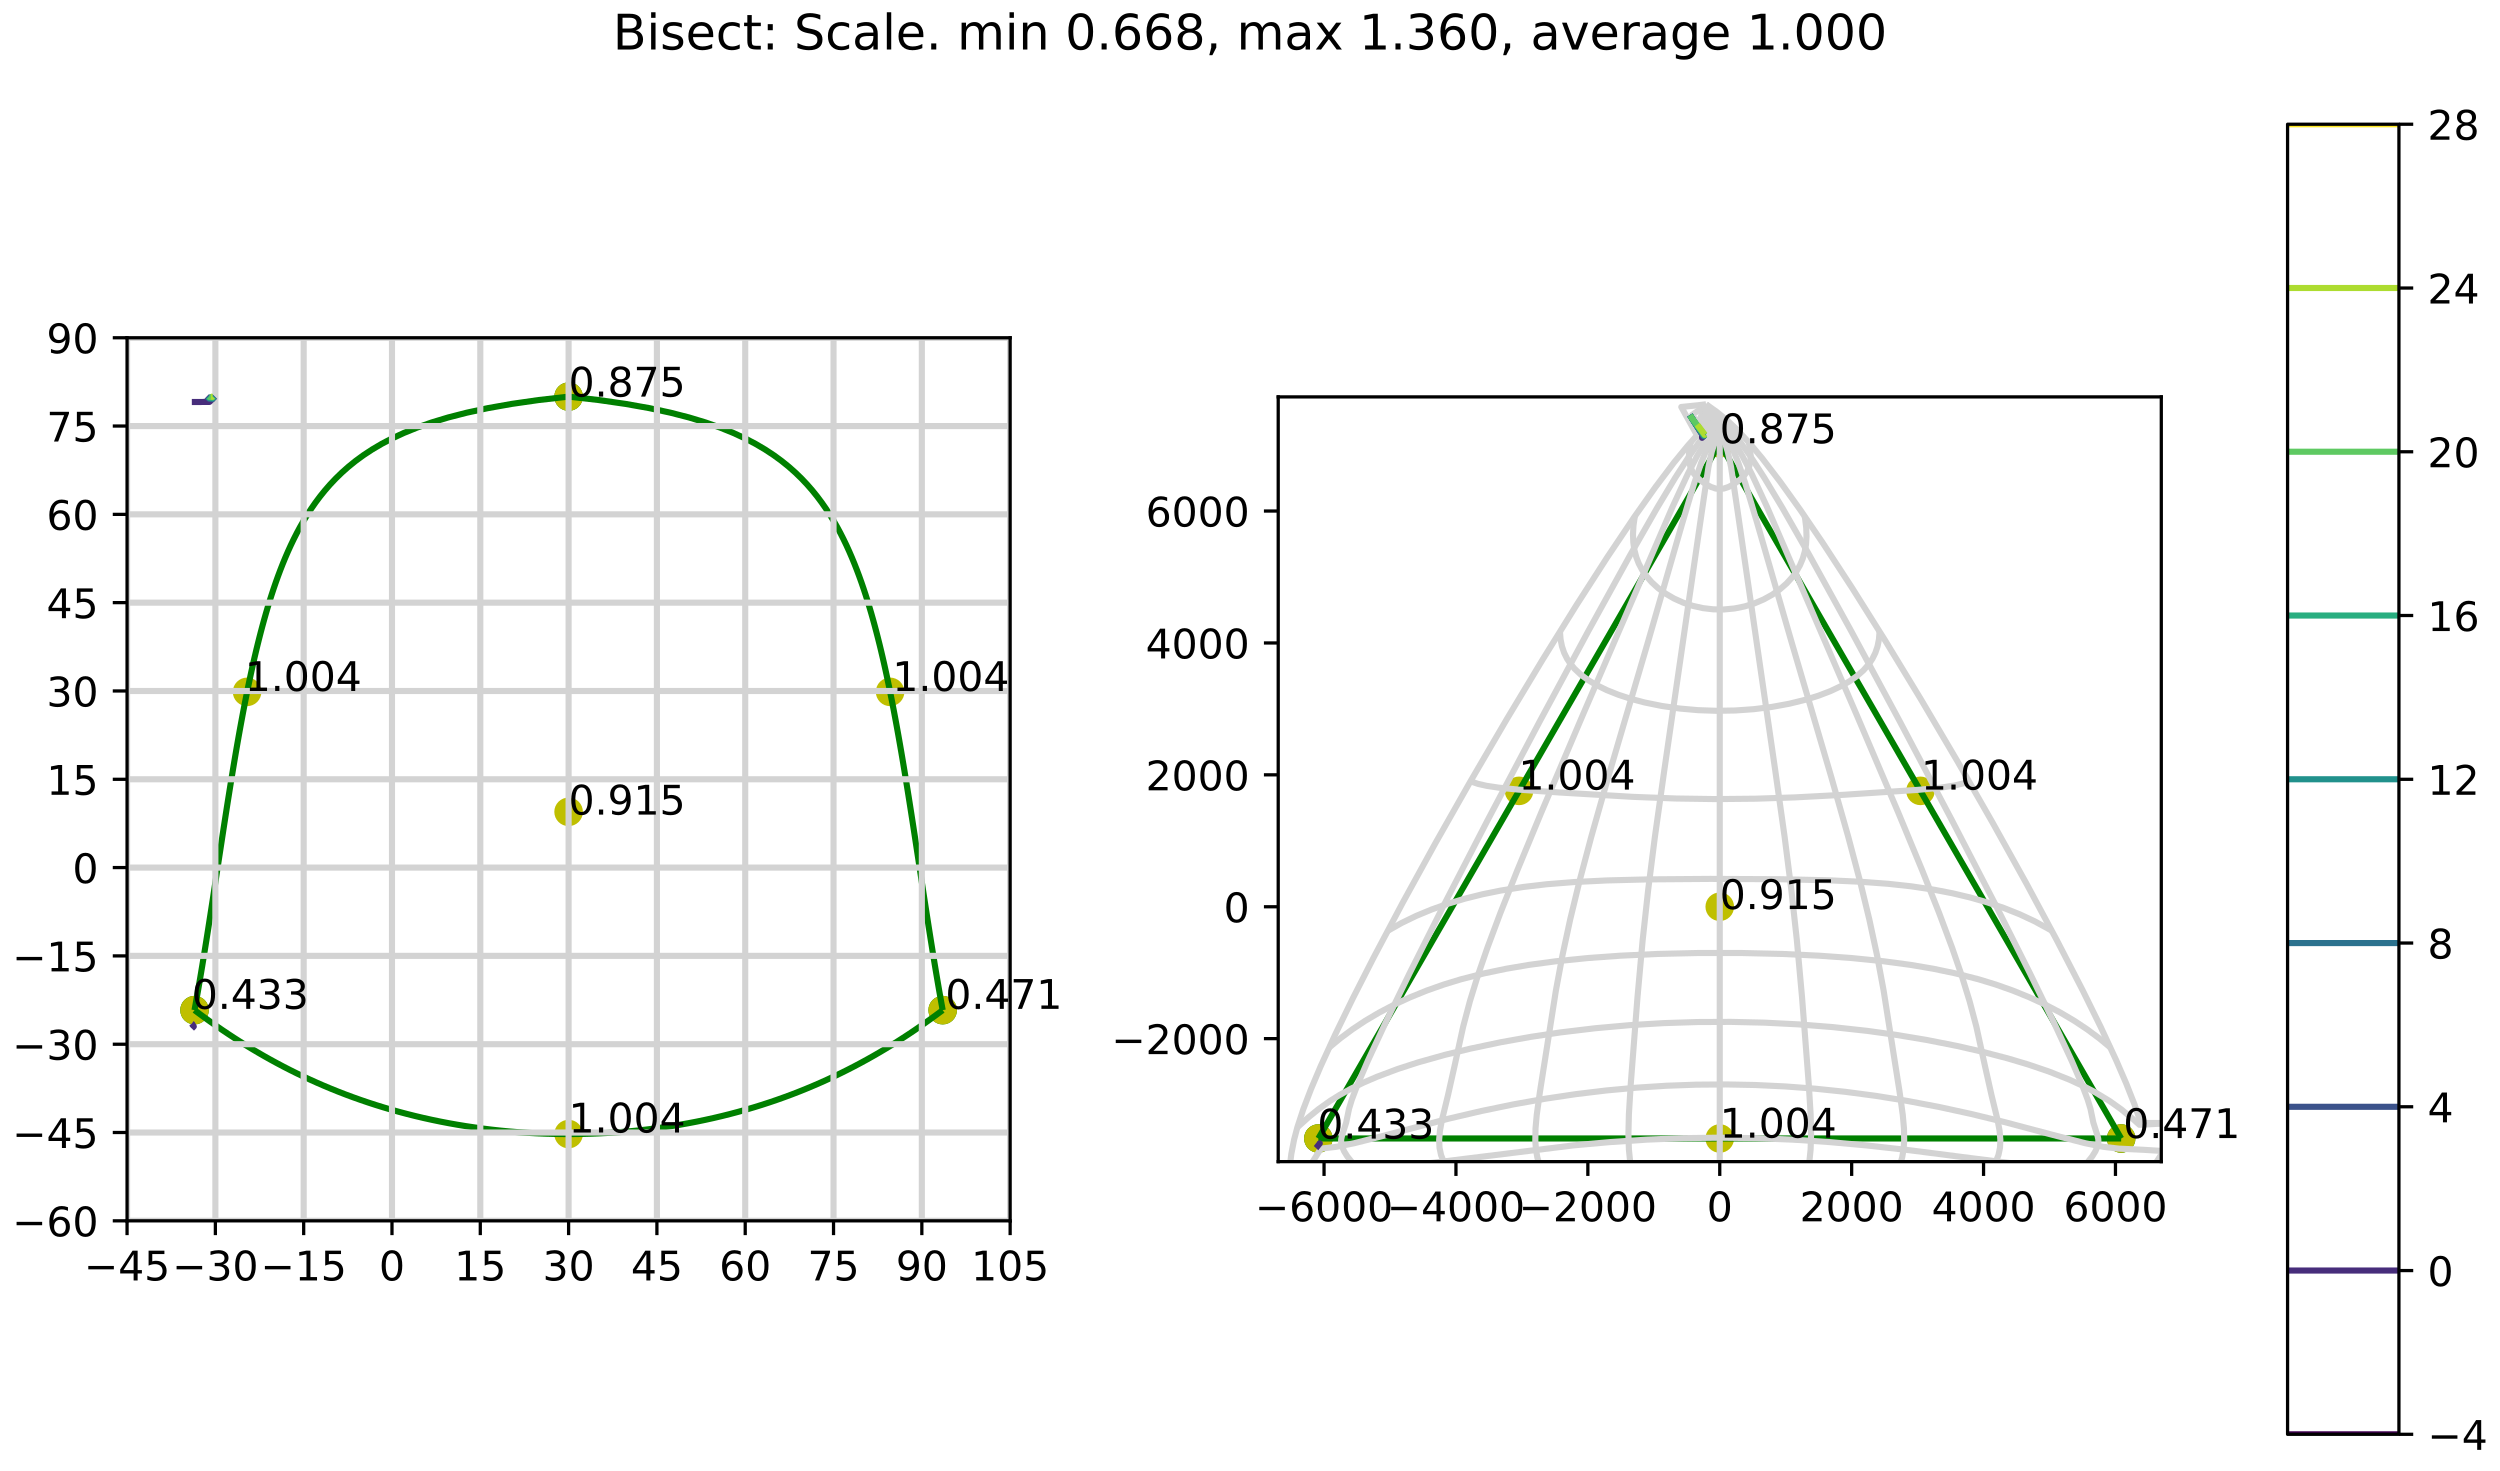 <?xml version="1.0" encoding="utf-8" standalone="no"?>
<!DOCTYPE svg PUBLIC "-//W3C//DTD SVG 1.1//EN"
  "http://www.w3.org/Graphics/SVG/1.1/DTD/svg11.dtd">
<!-- Created with matplotlib (https://matplotlib.org/) -->
<svg height="360pt" version="1.1" viewBox="0 0 612 360" width="612pt" xmlns="http://www.w3.org/2000/svg" xmlns:xlink="http://www.w3.org/1999/xlink">
 <defs>
  <style type="text/css">
*{stroke-linecap:butt;stroke-linejoin:round;}
  </style>
 </defs>
 <g id="figure_1">
  <g id="patch_1">
   <path d="M 0 360 
L 612 360 
L 612 0 
L 0 0 
z
" style="fill:#ffffff;"/>
  </g>
  <g id="axes_1">
   <g id="patch_2">
    <path d="M 31.105 298.857 
L 247.283 298.857 
L 247.283 82.678 
L 31.105 82.678 
z
" style="fill:#ffffff;"/>
   </g>
   <g id="PathCollection_1">
    <defs>
     <path d="M 0 3 
C 0.796 3 1.559 2.684 2.121 2.121 
C 2.684 1.559 3 0.796 3 0 
C 3 -0.796 2.684 -1.559 2.121 -2.121 
C 1.559 -2.684 0.796 -3 0 -3 
C -0.796 -3 -1.559 -2.684 -2.121 -2.121 
C -2.684 -1.559 -3 -0.796 -3 0 
C -3 0.796 -2.684 1.559 -2.121 2.121 
C -1.559 2.684 -0.796 3 0 3 
z
" id="m98550959e3" style="stroke:#008000;"/>
    </defs>
    <g clip-path="url(#p2919fcff64)">
     <use style="fill:#008000;stroke:#008000;" x="139.194" xlink:href="#m98550959e3" y="97.09"/>
     <use style="fill:#008000;stroke:#008000;" x="47.619" xlink:href="#m98550959e3" y="247.281"/>
     <use style="fill:#008000;stroke:#008000;" x="230.769" xlink:href="#m98550959e3" y="247.281"/>
    </g>
   </g>
   <g id="PathCollection_2">
    <defs>
     <path d="M 0 3 
C 0.796 3 1.559 2.684 2.121 2.121 
C 2.684 1.559 3 0.796 3 0 
C 3 -0.796 2.684 -1.559 2.121 -2.121 
C 1.559 -2.684 0.796 -3 0 -3 
C -0.796 -3 -1.559 -2.684 -2.121 -2.121 
C -2.684 -1.559 -3 -0.796 -3 0 
C -3 0.796 -2.684 1.559 -2.121 2.121 
C -1.559 2.684 -0.796 3 0 3 
z
" id="maf26a07528" style="stroke:#bfbf00;"/>
    </defs>
    <g clip-path="url(#p2919fcff64)">
     <use style="fill:#bfbf00;stroke:#bfbf00;" x="139.194" xlink:href="#maf26a07528" y="97.09"/>
     <use style="fill:#bfbf00;stroke:#bfbf00;" x="47.619" xlink:href="#maf26a07528" y="247.281"/>
     <use style="fill:#bfbf00;stroke:#bfbf00;" x="230.769" xlink:href="#maf26a07528" y="247.281"/>
     <use style="fill:#bfbf00;stroke:#bfbf00;" x="217.899" xlink:href="#maf26a07528" y="169.37"/>
     <use style="fill:#bfbf00;stroke:#bfbf00;" x="60.489" xlink:href="#maf26a07528" y="169.37"/>
     <use style="fill:#bfbf00;stroke:#bfbf00;" x="139.194" xlink:href="#maf26a07528" y="277.62"/>
     <use style="fill:#bfbf00;stroke:#bfbf00;" x="139.194" xlink:href="#maf26a07528" y="198.736"/>
    </g>
   </g>
   <g id="matplotlib.axis_1">
    <g id="xtick_1">
     <g id="line2d_1">
      <defs>
       <path d="M 0 0 
L 0 3.5 
" id="m2c7e67f6eb" style="stroke:#000000;stroke-width:0.8;"/>
      </defs>
      <g>
       <use style="stroke:#000000;stroke-width:0.8;" x="31.105" xlink:href="#m2c7e67f6eb" y="298.857"/>
      </g>
     </g>
     <g id="text_1">
      <!-- −45 -->
      <defs>
       <path d="M 10.594 35.5 
L 73.188 35.5 
L 73.188 27.203 
L 10.594 27.203 
z
" id="DejaVuSans-8722"/>
       <path d="M 37.797 64.312 
L 12.891 25.391 
L 37.797 25.391 
z
M 35.203 72.906 
L 47.609 72.906 
L 47.609 25.391 
L 58.016 25.391 
L 58.016 17.188 
L 47.609 17.188 
L 47.609 0 
L 37.797 0 
L 37.797 17.188 
L 4.891 17.188 
L 4.891 26.703 
z
" id="DejaVuSans-52"/>
       <path d="M 10.797 72.906 
L 49.516 72.906 
L 49.516 64.594 
L 19.828 64.594 
L 19.828 46.734 
Q 21.969 47.469 24.109 47.828 
Q 26.266 48.188 28.422 48.188 
Q 40.625 48.188 47.75 41.5 
Q 54.891 34.812 54.891 23.391 
Q 54.891 11.625 47.562 5.094 
Q 40.234 -1.422 26.906 -1.422 
Q 22.312 -1.422 17.547 -0.641 
Q 12.797 0.141 7.719 1.703 
L 7.719 11.625 
Q 12.109 9.234 16.797 8.062 
Q 21.484 6.891 26.703 6.891 
Q 35.156 6.891 40.078 11.328 
Q 45.016 15.766 45.016 23.391 
Q 45.016 31 40.078 35.438 
Q 35.156 39.891 26.703 39.891 
Q 22.75 39.891 18.812 39.016 
Q 14.891 38.141 10.797 36.281 
z
" id="DejaVuSans-53"/>
      </defs>
      <g transform="translate(20.553 313.455)scale(0.1 -0.1)">
       <use xlink:href="#DejaVuSans-8722"/>
       <use x="83.789" xlink:href="#DejaVuSans-52"/>
       <use x="147.412" xlink:href="#DejaVuSans-53"/>
      </g>
     </g>
    </g>
    <g id="xtick_2">
     <g id="line2d_2">
      <g>
       <use style="stroke:#000000;stroke-width:0.8;" x="52.723" xlink:href="#m2c7e67f6eb" y="298.857"/>
      </g>
     </g>
     <g id="text_2">
      <!-- −30 -->
      <defs>
       <path d="M 40.578 39.312 
Q 47.656 37.797 51.625 33 
Q 55.609 28.219 55.609 21.188 
Q 55.609 10.406 48.188 4.484 
Q 40.766 -1.422 27.094 -1.422 
Q 22.516 -1.422 17.656 -0.516 
Q 12.797 0.391 7.625 2.203 
L 7.625 11.719 
Q 11.719 9.328 16.594 8.109 
Q 21.484 6.891 26.812 6.891 
Q 36.078 6.891 40.938 10.547 
Q 45.797 14.203 45.797 21.188 
Q 45.797 27.641 41.281 31.266 
Q 36.766 34.906 28.719 34.906 
L 20.219 34.906 
L 20.219 43.016 
L 29.109 43.016 
Q 36.375 43.016 40.234 45.922 
Q 44.094 48.828 44.094 54.297 
Q 44.094 59.906 40.109 62.906 
Q 36.141 65.922 28.719 65.922 
Q 24.656 65.922 20.016 65.031 
Q 15.375 64.156 9.812 62.312 
L 9.812 71.094 
Q 15.438 72.656 20.344 73.438 
Q 25.25 74.219 29.594 74.219 
Q 40.828 74.219 47.359 69.109 
Q 53.906 64.016 53.906 55.328 
Q 53.906 49.266 50.438 45.094 
Q 46.969 40.922 40.578 39.312 
z
" id="DejaVuSans-51"/>
       <path d="M 31.781 66.406 
Q 24.172 66.406 20.328 58.906 
Q 16.5 51.422 16.5 36.375 
Q 16.5 21.391 20.328 13.891 
Q 24.172 6.391 31.781 6.391 
Q 39.453 6.391 43.281 13.891 
Q 47.125 21.391 47.125 36.375 
Q 47.125 51.422 43.281 58.906 
Q 39.453 66.406 31.781 66.406 
z
M 31.781 74.219 
Q 44.047 74.219 50.516 64.516 
Q 56.984 54.828 56.984 36.375 
Q 56.984 17.969 50.516 8.266 
Q 44.047 -1.422 31.781 -1.422 
Q 19.531 -1.422 13.062 8.266 
Q 6.594 17.969 6.594 36.375 
Q 6.594 54.828 13.062 64.516 
Q 19.531 74.219 31.781 74.219 
z
" id="DejaVuSans-48"/>
      </defs>
      <g transform="translate(42.17 313.455)scale(0.1 -0.1)">
       <use xlink:href="#DejaVuSans-8722"/>
       <use x="83.789" xlink:href="#DejaVuSans-51"/>
       <use x="147.412" xlink:href="#DejaVuSans-48"/>
      </g>
     </g>
    </g>
    <g id="xtick_3">
     <g id="line2d_3">
      <g>
       <use style="stroke:#000000;stroke-width:0.8;" x="74.341" xlink:href="#m2c7e67f6eb" y="298.857"/>
      </g>
     </g>
     <g id="text_3">
      <!-- −15 -->
      <defs>
       <path d="M 12.406 8.297 
L 28.516 8.297 
L 28.516 63.922 
L 10.984 60.406 
L 10.984 69.391 
L 28.422 72.906 
L 38.281 72.906 
L 38.281 8.297 
L 54.391 8.297 
L 54.391 0 
L 12.406 0 
z
" id="DejaVuSans-49"/>
      </defs>
      <g transform="translate(63.788 313.455)scale(0.1 -0.1)">
       <use xlink:href="#DejaVuSans-8722"/>
       <use x="83.789" xlink:href="#DejaVuSans-49"/>
       <use x="147.412" xlink:href="#DejaVuSans-53"/>
      </g>
     </g>
    </g>
    <g id="xtick_4">
     <g id="line2d_4">
      <g>
       <use style="stroke:#000000;stroke-width:0.8;" x="95.958" xlink:href="#m2c7e67f6eb" y="298.857"/>
      </g>
     </g>
     <g id="text_4">
      <!-- 0 -->
      <g transform="translate(92.777 313.455)scale(0.1 -0.1)">
       <use xlink:href="#DejaVuSans-48"/>
      </g>
     </g>
    </g>
    <g id="xtick_5">
     <g id="line2d_5">
      <g>
       <use style="stroke:#000000;stroke-width:0.8;" x="117.576" xlink:href="#m2c7e67f6eb" y="298.857"/>
      </g>
     </g>
     <g id="text_5">
      <!-- 15 -->
      <g transform="translate(111.214 313.455)scale(0.1 -0.1)">
       <use xlink:href="#DejaVuSans-49"/>
       <use x="63.623" xlink:href="#DejaVuSans-53"/>
      </g>
     </g>
    </g>
    <g id="xtick_6">
     <g id="line2d_6">
      <g>
       <use style="stroke:#000000;stroke-width:0.8;" x="139.194" xlink:href="#m2c7e67f6eb" y="298.857"/>
      </g>
     </g>
     <g id="text_6">
      <!-- 30 -->
      <g transform="translate(132.832 313.455)scale(0.1 -0.1)">
       <use xlink:href="#DejaVuSans-51"/>
       <use x="63.623" xlink:href="#DejaVuSans-48"/>
      </g>
     </g>
    </g>
    <g id="xtick_7">
     <g id="line2d_7">
      <g>
       <use style="stroke:#000000;stroke-width:0.8;" x="160.812" xlink:href="#m2c7e67f6eb" y="298.857"/>
      </g>
     </g>
     <g id="text_7">
      <!-- 45 -->
      <g transform="translate(154.449 313.455)scale(0.1 -0.1)">
       <use xlink:href="#DejaVuSans-52"/>
       <use x="63.623" xlink:href="#DejaVuSans-53"/>
      </g>
     </g>
    </g>
    <g id="xtick_8">
     <g id="line2d_8">
      <g>
       <use style="stroke:#000000;stroke-width:0.8;" x="182.43" xlink:href="#m2c7e67f6eb" y="298.857"/>
      </g>
     </g>
     <g id="text_8">
      <!-- 60 -->
      <defs>
       <path d="M 33.016 40.375 
Q 26.375 40.375 22.484 35.828 
Q 18.609 31.297 18.609 23.391 
Q 18.609 15.531 22.484 10.953 
Q 26.375 6.391 33.016 6.391 
Q 39.656 6.391 43.531 10.953 
Q 47.406 15.531 47.406 23.391 
Q 47.406 31.297 43.531 35.828 
Q 39.656 40.375 33.016 40.375 
z
M 52.594 71.297 
L 52.594 62.312 
Q 48.875 64.062 45.094 64.984 
Q 41.312 65.922 37.594 65.922 
Q 27.828 65.922 22.672 59.328 
Q 17.531 52.734 16.797 39.406 
Q 19.672 43.656 24.016 45.922 
Q 28.375 48.188 33.594 48.188 
Q 44.578 48.188 50.953 41.516 
Q 57.328 34.859 57.328 23.391 
Q 57.328 12.156 50.688 5.359 
Q 44.047 -1.422 33.016 -1.422 
Q 20.359 -1.422 13.672 8.266 
Q 6.984 17.969 6.984 36.375 
Q 6.984 53.656 15.188 63.938 
Q 23.391 74.219 37.203 74.219 
Q 40.922 74.219 44.703 73.484 
Q 48.484 72.75 52.594 71.297 
z
" id="DejaVuSans-54"/>
      </defs>
      <g transform="translate(176.067 313.455)scale(0.1 -0.1)">
       <use xlink:href="#DejaVuSans-54"/>
       <use x="63.623" xlink:href="#DejaVuSans-48"/>
      </g>
     </g>
    </g>
    <g id="xtick_9">
     <g id="line2d_9">
      <g>
       <use style="stroke:#000000;stroke-width:0.8;" x="204.048" xlink:href="#m2c7e67f6eb" y="298.857"/>
      </g>
     </g>
     <g id="text_9">
      <!-- 75 -->
      <defs>
       <path d="M 8.203 72.906 
L 55.078 72.906 
L 55.078 68.703 
L 28.609 0 
L 18.312 0 
L 43.219 64.594 
L 8.203 64.594 
z
" id="DejaVuSans-55"/>
      </defs>
      <g transform="translate(197.685 313.455)scale(0.1 -0.1)">
       <use xlink:href="#DejaVuSans-55"/>
       <use x="63.623" xlink:href="#DejaVuSans-53"/>
      </g>
     </g>
    </g>
    <g id="xtick_10">
     <g id="line2d_10">
      <g>
       <use style="stroke:#000000;stroke-width:0.8;" x="225.665" xlink:href="#m2c7e67f6eb" y="298.857"/>
      </g>
     </g>
     <g id="text_10">
      <!-- 90 -->
      <defs>
       <path d="M 10.984 1.516 
L 10.984 10.5 
Q 14.703 8.734 18.5 7.812 
Q 22.312 6.891 25.984 6.891 
Q 35.75 6.891 40.891 13.453 
Q 46.047 20.016 46.781 33.406 
Q 43.953 29.203 39.594 26.953 
Q 35.25 24.703 29.984 24.703 
Q 19.047 24.703 12.672 31.312 
Q 6.297 37.938 6.297 49.422 
Q 6.297 60.641 12.938 67.422 
Q 19.578 74.219 30.609 74.219 
Q 43.266 74.219 49.922 64.516 
Q 56.594 54.828 56.594 36.375 
Q 56.594 19.141 48.406 8.859 
Q 40.234 -1.422 26.422 -1.422 
Q 22.703 -1.422 18.891 -0.688 
Q 15.094 0.047 10.984 1.516 
z
M 30.609 32.422 
Q 37.25 32.422 41.125 36.953 
Q 45.016 41.5 45.016 49.422 
Q 45.016 57.281 41.125 61.844 
Q 37.25 66.406 30.609 66.406 
Q 23.969 66.406 20.094 61.844 
Q 16.219 57.281 16.219 49.422 
Q 16.219 41.5 20.094 36.953 
Q 23.969 32.422 30.609 32.422 
z
" id="DejaVuSans-57"/>
      </defs>
      <g transform="translate(219.303 313.455)scale(0.1 -0.1)">
       <use xlink:href="#DejaVuSans-57"/>
       <use x="63.623" xlink:href="#DejaVuSans-48"/>
      </g>
     </g>
    </g>
    <g id="xtick_11">
     <g id="line2d_11">
      <g>
       <use style="stroke:#000000;stroke-width:0.8;" x="247.283" xlink:href="#m2c7e67f6eb" y="298.857"/>
      </g>
     </g>
     <g id="text_11">
      <!-- 105 -->
      <g transform="translate(237.739 313.455)scale(0.1 -0.1)">
       <use xlink:href="#DejaVuSans-49"/>
       <use x="63.623" xlink:href="#DejaVuSans-48"/>
       <use x="127.246" xlink:href="#DejaVuSans-53"/>
      </g>
     </g>
    </g>
   </g>
   <g id="matplotlib.axis_2">
    <g id="ytick_1">
     <g id="line2d_12">
      <defs>
       <path d="M 0 0 
L -3.5 0 
" id="m753e1ac7df" style="stroke:#000000;stroke-width:0.8;"/>
      </defs>
      <g>
       <use style="stroke:#000000;stroke-width:0.8;" x="31.105" xlink:href="#m753e1ac7df" y="298.857"/>
      </g>
     </g>
     <g id="text_12">
      <!-- −60 -->
      <g transform="translate(3 302.656)scale(0.1 -0.1)">
       <use xlink:href="#DejaVuSans-8722"/>
       <use x="83.789" xlink:href="#DejaVuSans-54"/>
       <use x="147.412" xlink:href="#DejaVuSans-48"/>
      </g>
     </g>
    </g>
    <g id="ytick_2">
     <g id="line2d_13">
      <g>
       <use style="stroke:#000000;stroke-width:0.8;" x="31.105" xlink:href="#m753e1ac7df" y="277.239"/>
      </g>
     </g>
     <g id="text_13">
      <!-- −45 -->
      <g transform="translate(3 281.038)scale(0.1 -0.1)">
       <use xlink:href="#DejaVuSans-8722"/>
       <use x="83.789" xlink:href="#DejaVuSans-52"/>
       <use x="147.412" xlink:href="#DejaVuSans-53"/>
      </g>
     </g>
    </g>
    <g id="ytick_3">
     <g id="line2d_14">
      <g>
       <use style="stroke:#000000;stroke-width:0.8;" x="31.105" xlink:href="#m753e1ac7df" y="255.621"/>
      </g>
     </g>
     <g id="text_14">
      <!-- −30 -->
      <g transform="translate(3 259.42)scale(0.1 -0.1)">
       <use xlink:href="#DejaVuSans-8722"/>
       <use x="83.789" xlink:href="#DejaVuSans-51"/>
       <use x="147.412" xlink:href="#DejaVuSans-48"/>
      </g>
     </g>
    </g>
    <g id="ytick_4">
     <g id="line2d_15">
      <g>
       <use style="stroke:#000000;stroke-width:0.8;" x="31.105" xlink:href="#m753e1ac7df" y="234.003"/>
      </g>
     </g>
     <g id="text_15">
      <!-- −15 -->
      <g transform="translate(3 237.802)scale(0.1 -0.1)">
       <use xlink:href="#DejaVuSans-8722"/>
       <use x="83.789" xlink:href="#DejaVuSans-49"/>
       <use x="147.412" xlink:href="#DejaVuSans-53"/>
      </g>
     </g>
    </g>
    <g id="ytick_5">
     <g id="line2d_16">
      <g>
       <use style="stroke:#000000;stroke-width:0.8;" x="31.105" xlink:href="#m753e1ac7df" y="212.385"/>
      </g>
     </g>
     <g id="text_16">
      <!-- 0 -->
      <g transform="translate(17.742 216.185)scale(0.1 -0.1)">
       <use xlink:href="#DejaVuSans-48"/>
      </g>
     </g>
    </g>
    <g id="ytick_6">
     <g id="line2d_17">
      <g>
       <use style="stroke:#000000;stroke-width:0.8;" x="31.105" xlink:href="#m753e1ac7df" y="190.768"/>
      </g>
     </g>
     <g id="text_17">
      <!-- 15 -->
      <g transform="translate(11.38 194.567)scale(0.1 -0.1)">
       <use xlink:href="#DejaVuSans-49"/>
       <use x="63.623" xlink:href="#DejaVuSans-53"/>
      </g>
     </g>
    </g>
    <g id="ytick_7">
     <g id="line2d_18">
      <g>
       <use style="stroke:#000000;stroke-width:0.8;" x="31.105" xlink:href="#m753e1ac7df" y="169.15"/>
      </g>
     </g>
     <g id="text_18">
      <!-- 30 -->
      <g transform="translate(11.38 172.949)scale(0.1 -0.1)">
       <use xlink:href="#DejaVuSans-51"/>
       <use x="63.623" xlink:href="#DejaVuSans-48"/>
      </g>
     </g>
    </g>
    <g id="ytick_8">
     <g id="line2d_19">
      <g>
       <use style="stroke:#000000;stroke-width:0.8;" x="31.105" xlink:href="#m753e1ac7df" y="147.532"/>
      </g>
     </g>
     <g id="text_19">
      <!-- 45 -->
      <g transform="translate(11.38 151.331)scale(0.1 -0.1)">
       <use xlink:href="#DejaVuSans-52"/>
       <use x="63.623" xlink:href="#DejaVuSans-53"/>
      </g>
     </g>
    </g>
    <g id="ytick_9">
     <g id="line2d_20">
      <g>
       <use style="stroke:#000000;stroke-width:0.8;" x="31.105" xlink:href="#m753e1ac7df" y="125.914"/>
      </g>
     </g>
     <g id="text_20">
      <!-- 60 -->
      <g transform="translate(11.38 129.713)scale(0.1 -0.1)">
       <use xlink:href="#DejaVuSans-54"/>
       <use x="63.623" xlink:href="#DejaVuSans-48"/>
      </g>
     </g>
    </g>
    <g id="ytick_10">
     <g id="line2d_21">
      <g>
       <use style="stroke:#000000;stroke-width:0.8;" x="31.105" xlink:href="#m753e1ac7df" y="104.296"/>
      </g>
     </g>
     <g id="text_21">
      <!-- 75 -->
      <g transform="translate(11.38 108.095)scale(0.1 -0.1)">
       <use xlink:href="#DejaVuSans-55"/>
       <use x="63.623" xlink:href="#DejaVuSans-53"/>
      </g>
     </g>
    </g>
    <g id="ytick_11">
     <g id="line2d_22">
      <g>
       <use style="stroke:#000000;stroke-width:0.8;" x="31.105" xlink:href="#m753e1ac7df" y="82.678"/>
      </g>
     </g>
     <g id="text_22">
      <!-- 90 -->
      <g transform="translate(11.38 86.478)scale(0.1 -0.1)">
       <use xlink:href="#DejaVuSans-57"/>
       <use x="63.623" xlink:href="#DejaVuSans-48"/>
      </g>
     </g>
    </g>
   </g>
   <g id="LineCollection_1">
    <path clip-path="url(#p2919fcff64)" d="M 139.194 97.09 
L 131.819 97.931 
L 125.251 98.878 
L 119.43 99.913 
L 114.282 101.022 
L 109.726 102.192 
L 105.686 103.414 
L 102.095 104.677 
L 98.889 105.976 
L 96.017 107.304 
L 93.433 108.658 
L 91.099 110.034 
L 88.982 111.428 
L 87.054 112.837 
L 85.292 114.261 
L 83.675 115.696 
L 82.187 117.142 
L 80.811 118.597 
L 79.537 120.06 
L 78.352 121.53 
L 77.248 123.007 
L 76.216 124.489 
L 75.248 125.977 
L 74.339 127.469 
L 73.483 128.965 
L 72.676 130.465 
L 71.912 131.969 
L 71.187 133.475 
L 70.5 134.985 
L 69.846 136.497 
L 69.222 138.012 
L 68.627 139.528 
L 68.058 141.047 
L 67.512 142.567 
L 66.989 144.09 
L 66.487 145.613 
L 66.003 147.139 
L 65.538 148.665 
L 65.088 150.193 
L 64.655 151.722 
L 64.235 153.252 
L 63.829 154.784 
L 63.435 156.316 
L 63.053 157.849 
L 62.681 159.383 
L 62.32 160.917 
L 61.968 162.453 
L 61.626 163.989 
L 61.291 165.526 
L 60.965 167.063 
L 60.646 168.601 
L 60.333 170.139 
L 60.028 171.678 
L 59.728 173.218 
L 59.434 174.757 
L 59.145 176.298 
L 58.861 177.838 
L 58.582 179.379 
L 58.308 180.92 
L 58.037 182.462 
L 57.77 184.004 
L 57.507 185.546 
L 57.247 187.088 
L 56.99 188.631 
L 56.736 190.174 
L 56.484 191.717 
L 56.235 193.26 
L 55.988 194.803 
L 55.743 196.347 
L 55.5 197.891 
L 55.259 199.434 
L 55.019 200.978 
L 54.78 202.522 
L 54.542 204.066 
L 54.305 205.611 
L 54.069 207.155 
L 53.833 208.699 
L 53.598 210.243 
L 53.363 211.788 
L 53.128 213.332 
L 52.893 214.876 
L 52.658 216.42 
L 52.422 217.965 
L 52.186 219.509 
L 51.949 221.053 
L 51.711 222.597 
L 51.472 224.141 
L 51.231 225.685 
L 50.989 227.229 
L 50.746 228.772 
L 50.501 230.316 
L 50.253 231.859 
L 50.003 233.402 
L 49.751 234.945 
L 49.497 236.488 
L 49.239 238.031 
L 48.978 239.573 
L 48.714 241.115 
L 48.447 242.657 
L 48.175 244.199 
L 47.9 245.74 
L 47.619 247.281 
" style="fill:none;stroke:#008000;stroke-width:1.5;"/>
    <path clip-path="url(#p2919fcff64)" d="M 47.619 247.281 
L 48.948 248.27 
L 50.292 249.251 
L 51.651 250.224 
L 53.026 251.187 
L 54.418 252.141 
L 55.826 253.086 
L 57.251 254.02 
L 58.694 254.944 
L 60.156 255.857 
L 61.636 256.758 
L 63.135 257.648 
L 64.655 258.525 
L 66.194 259.39 
L 67.754 260.241 
L 69.335 261.079 
L 70.937 261.902 
L 72.562 262.711 
L 74.208 263.505 
L 75.877 264.283 
L 77.569 265.045 
L 79.283 265.789 
L 81.021 266.517 
L 82.783 267.227 
L 84.567 267.918 
L 86.376 268.59 
L 88.208 269.242 
L 90.064 269.874 
L 91.943 270.486 
L 93.846 271.076 
L 95.771 271.644 
L 97.72 272.19 
L 99.691 272.712 
L 101.684 273.211 
L 103.698 273.686 
L 105.733 274.136 
L 107.789 274.561 
L 109.863 274.96 
L 111.956 275.332 
L 114.066 275.678 
L 116.193 275.997 
L 118.335 276.288 
L 120.492 276.552 
L 122.661 276.787 
L 124.841 276.993 
L 127.032 277.17 
L 129.231 277.319 
L 131.438 277.437 
L 133.65 277.527 
L 135.866 277.586 
L 138.084 277.616 
L 140.304 277.616 
L 142.522 277.586 
L 144.738 277.527 
L 146.95 277.437 
L 149.157 277.319 
L 151.356 277.17 
L 153.547 276.993 
L 155.727 276.787 
L 157.896 276.552 
L 160.053 276.288 
L 162.195 275.997 
L 164.322 275.678 
L 166.432 275.332 
L 168.525 274.96 
L 170.6 274.561 
L 172.655 274.136 
L 174.69 273.686 
L 176.704 273.211 
L 178.697 272.712 
L 180.668 272.19 
L 182.617 271.644 
L 184.542 271.076 
L 186.445 270.486 
L 188.324 269.874 
L 190.18 269.242 
L 192.012 268.59 
L 193.821 267.918 
L 195.606 267.227 
L 197.367 266.517 
L 199.105 265.789 
L 200.82 265.045 
L 202.511 264.283 
L 204.18 263.505 
L 205.826 262.711 
L 207.451 261.902 
L 209.053 261.079 
L 210.634 260.241 
L 212.194 259.39 
L 213.734 258.525 
L 215.253 257.648 
L 216.752 256.758 
L 218.233 255.857 
L 219.694 254.944 
L 221.137 254.02 
L 222.563 253.086 
L 223.971 252.141 
L 225.362 251.187 
L 226.737 250.224 
L 228.096 249.251 
L 229.44 248.27 
L 230.769 247.281 
" style="fill:none;stroke:#008000;stroke-width:1.5;"/>
    <path clip-path="url(#p2919fcff64)" d="M 230.769 247.281 
L 230.489 245.74 
L 230.213 244.199 
L 229.941 242.657 
L 229.674 241.115 
L 229.41 239.573 
L 229.149 238.031 
L 228.891 236.488 
L 228.637 234.945 
L 228.385 233.402 
L 228.135 231.859 
L 227.888 230.316 
L 227.642 228.772 
L 227.399 227.229 
L 227.157 225.685 
L 226.916 224.141 
L 226.677 222.597 
L 226.439 221.053 
L 226.202 219.509 
L 225.966 217.965 
L 225.73 216.42 
L 225.495 214.876 
L 225.26 213.332 
L 225.025 211.788 
L 224.79 210.243 
L 224.555 208.699 
L 224.319 207.155 
L 224.083 205.611 
L 223.846 204.066 
L 223.608 202.522 
L 223.369 200.978 
L 223.129 199.434 
L 222.888 197.891 
L 222.645 196.347 
L 222.4 194.803 
L 222.153 193.26 
L 221.904 191.717 
L 221.652 190.174 
L 221.398 188.631 
L 221.141 187.088 
L 220.881 185.546 
L 220.618 184.004 
L 220.351 182.462 
L 220.081 180.92 
L 219.806 179.379 
L 219.527 177.838 
L 219.243 176.298 
L 218.954 174.757 
L 218.66 173.218 
L 218.361 171.678 
L 218.055 170.139 
L 217.742 168.601 
L 217.423 167.063 
L 217.097 165.526 
L 216.762 163.989 
L 216.42 162.453 
L 216.068 160.917 
L 215.707 159.383 
L 215.336 157.849 
L 214.953 156.316 
L 214.559 154.784 
L 214.153 153.252 
L 213.734 151.722 
L 213.3 150.193 
L 212.85 148.665 
L 212.385 147.139 
L 211.901 145.613 
L 211.399 144.09 
L 210.876 142.567 
L 210.331 141.047 
L 209.761 139.528 
L 209.166 138.012 
L 208.542 136.497 
L 207.888 134.985 
L 207.201 133.475 
L 206.476 131.969 
L 205.712 130.465 
L 204.905 128.965 
L 204.049 127.469 
L 203.14 125.977 
L 202.172 124.489 
L 201.14 123.007 
L 200.036 121.53 
L 198.851 120.06 
L 197.577 118.597 
L 196.201 117.142 
L 194.713 115.696 
L 193.096 114.261 
L 191.334 112.837 
L 189.406 111.428 
L 187.289 110.034 
L 184.955 108.658 
L 182.371 107.304 
L 179.499 105.976 
L 176.294 104.677 
L 172.702 103.414 
L 168.662 102.192 
L 164.107 101.022 
L 158.958 99.913 
L 153.137 98.878 
L 146.569 97.931 
L 139.194 97.09 
" style="fill:none;stroke:#008000;stroke-width:1.5;"/>
   </g>
   <g id="LineCollection_2">
    <path clip-path="url(#p2919fcff64)" d="M 31.105 298.857 
L 247.283 298.857 
L 247.283 298.857 
" style="fill:none;stroke:#d3d3d3;stroke-width:1.5;"/>
    <path clip-path="url(#p2919fcff64)" d="M 31.105 277.239 
L 247.283 277.239 
L 247.283 277.239 
" style="fill:none;stroke:#d3d3d3;stroke-width:1.5;"/>
    <path clip-path="url(#p2919fcff64)" d="M 31.105 255.621 
L 247.283 255.621 
L 247.283 255.621 
" style="fill:none;stroke:#d3d3d3;stroke-width:1.5;"/>
    <path clip-path="url(#p2919fcff64)" d="M 31.105 234.003 
L 247.283 234.003 
L 247.283 234.003 
" style="fill:none;stroke:#d3d3d3;stroke-width:1.5;"/>
    <path clip-path="url(#p2919fcff64)" d="M 31.105 212.385 
L 247.283 212.385 
L 247.283 212.385 
" style="fill:none;stroke:#d3d3d3;stroke-width:1.5;"/>
    <path clip-path="url(#p2919fcff64)" d="M 31.105 190.768 
L 247.283 190.768 
L 247.283 190.768 
" style="fill:none;stroke:#d3d3d3;stroke-width:1.5;"/>
    <path clip-path="url(#p2919fcff64)" d="M 31.105 169.15 
L 247.283 169.15 
L 247.283 169.15 
" style="fill:none;stroke:#d3d3d3;stroke-width:1.5;"/>
    <path clip-path="url(#p2919fcff64)" d="M 31.105 147.532 
L 247.283 147.532 
L 247.283 147.532 
" style="fill:none;stroke:#d3d3d3;stroke-width:1.5;"/>
    <path clip-path="url(#p2919fcff64)" d="M 31.105 125.914 
L 247.283 125.914 
L 247.283 125.914 
" style="fill:none;stroke:#d3d3d3;stroke-width:1.5;"/>
    <path clip-path="url(#p2919fcff64)" d="M 31.105 104.296 
L 247.283 104.296 
L 247.283 104.296 
" style="fill:none;stroke:#d3d3d3;stroke-width:1.5;"/>
    <path clip-path="url(#p2919fcff64)" d="M 31.105 82.678 
L 247.283 82.678 
L 247.283 82.678 
" style="fill:none;stroke:#d3d3d3;stroke-width:1.5;"/>
    <path clip-path="url(#p2919fcff64)" d="M 31.105 298.857 
L 31.105 82.678 
L 31.105 82.678 
" style="fill:none;stroke:#d3d3d3;stroke-width:1.5;"/>
    <path clip-path="url(#p2919fcff64)" d="M 52.723 298.857 
L 52.723 82.678 
L 52.723 82.678 
" style="fill:none;stroke:#d3d3d3;stroke-width:1.5;"/>
    <path clip-path="url(#p2919fcff64)" d="M 74.341 298.857 
L 74.341 82.678 
L 74.341 82.678 
" style="fill:none;stroke:#d3d3d3;stroke-width:1.5;"/>
    <path clip-path="url(#p2919fcff64)" d="M 95.958 298.857 
L 95.958 82.678 
L 95.958 82.678 
" style="fill:none;stroke:#d3d3d3;stroke-width:1.5;"/>
    <path clip-path="url(#p2919fcff64)" d="M 117.576 298.857 
L 117.576 82.678 
L 117.576 82.678 
" style="fill:none;stroke:#d3d3d3;stroke-width:1.5;"/>
    <path clip-path="url(#p2919fcff64)" d="M 139.194 298.857 
L 139.194 82.678 
L 139.194 82.678 
" style="fill:none;stroke:#d3d3d3;stroke-width:1.5;"/>
    <path clip-path="url(#p2919fcff64)" d="M 160.812 298.857 
L 160.812 82.678 
L 160.812 82.678 
" style="fill:none;stroke:#d3d3d3;stroke-width:1.5;"/>
    <path clip-path="url(#p2919fcff64)" d="M 182.43 298.857 
L 182.43 82.678 
L 182.43 82.678 
" style="fill:none;stroke:#d3d3d3;stroke-width:1.5;"/>
    <path clip-path="url(#p2919fcff64)" d="M 204.048 298.857 
L 204.048 82.678 
L 204.048 82.678 
" style="fill:none;stroke:#d3d3d3;stroke-width:1.5;"/>
    <path clip-path="url(#p2919fcff64)" d="M 225.665 298.857 
L 225.665 82.678 
L 225.665 82.678 
" style="fill:none;stroke:#d3d3d3;stroke-width:1.5;"/>
    <path clip-path="url(#p2919fcff64)" d="M 247.283 298.857 
L 247.283 82.678 
L 247.283 82.678 
" style="fill:none;stroke:#d3d3d3;stroke-width:1.5;"/>
   </g>
   <g id="LineCollection_3"/>
   <g id="LineCollection_4">
    <path clip-path="url(#p2919fcff64)" d="M 46.958 250.554 
L 46.988 250.577 
L 47.434 251.297 
L 46.958 251.778 
" style="fill:none;stroke:#472d7b;stroke-width:1.5;"/>
    <path clip-path="url(#p2919fcff64)" d="M 50.567 97.09 
L 51.282 97.77 
L 51.862 97.811 
L 51.282 98.39 
L 50.561 98.395 
L 49.84 98.399 
L 49.12 98.404 
L 48.399 98.408 
L 47.679 98.412 
L 46.958 98.414 
" style="fill:none;stroke:#472d7b;stroke-width:1.5;"/>
   </g>
   <g id="LineCollection_5">
    <path clip-path="url(#p2919fcff64)" d="M 50.691 97.09 
L 51.282 97.652 
L 52.002 97.704 
L 52.616 97.09 
" style="fill:none;stroke:#3b528b;stroke-width:1.5;"/>
   </g>
   <g id="LineCollection_6">
    <path clip-path="url(#p2919fcff64)" d="M 50.815 97.09 
L 51.282 97.534 
L 52.002 97.587 
L 52.499 97.09 
" style="fill:none;stroke:#2c728e;stroke-width:1.5;"/>
   </g>
   <g id="LineCollection_7">
    <path clip-path="url(#p2919fcff64)" d="M 50.939 97.09 
L 51.282 97.416 
L 52.002 97.471 
L 52.382 97.09 
" style="fill:none;stroke:#21918c;stroke-width:1.5;"/>
   </g>
   <g id="LineCollection_8">
    <path clip-path="url(#p2919fcff64)" d="M 51.063 97.09 
L 51.282 97.298 
L 52.002 97.354 
L 52.266 97.09 
" style="fill:none;stroke:#28ae80;stroke-width:1.5;"/>
   </g>
   <g id="LineCollection_9">
    <path clip-path="url(#p2919fcff64)" d="M 51.188 97.09 
L 51.282 97.18 
L 52.002 97.237 
L 52.149 97.09 
" style="fill:none;stroke:#5ec962;stroke-width:1.5;"/>
   </g>
   <g id="LineCollection_10">
    <path clip-path="url(#p2919fcff64)" d="M 51.63 97.09 
L 52.002 97.121 
L 52.032 97.09 
" style="fill:none;stroke:#addc30;stroke-width:1.5;"/>
   </g>
   <g id="LineCollection_11"/>
   <g id="patch_3">
    <path d="M 31.105 298.857 
L 31.105 82.678 
" style="fill:none;stroke:#000000;stroke-linecap:square;stroke-linejoin:miter;stroke-width:0.8;"/>
   </g>
   <g id="patch_4">
    <path d="M 247.283 298.857 
L 247.283 82.678 
" style="fill:none;stroke:#000000;stroke-linecap:square;stroke-linejoin:miter;stroke-width:0.8;"/>
   </g>
   <g id="patch_5">
    <path d="M 31.105 298.857 
L 247.283 298.857 
" style="fill:none;stroke:#000000;stroke-linecap:square;stroke-linejoin:miter;stroke-width:0.8;"/>
   </g>
   <g id="patch_6">
    <path d="M 31.105 82.678 
L 247.283 82.678 
" style="fill:none;stroke:#000000;stroke-linecap:square;stroke-linejoin:miter;stroke-width:0.8;"/>
   </g>
   <g id="text_23">
    <!-- 0.875 -->
    <defs>
     <path d="M 10.688 12.406 
L 21 12.406 
L 21 0 
L 10.688 0 
z
" id="DejaVuSans-46"/>
     <path d="M 31.781 34.625 
Q 24.75 34.625 20.719 30.859 
Q 16.703 27.094 16.703 20.516 
Q 16.703 13.922 20.719 10.156 
Q 24.75 6.391 31.781 6.391 
Q 38.812 6.391 42.859 10.172 
Q 46.922 13.969 46.922 20.516 
Q 46.922 27.094 42.891 30.859 
Q 38.875 34.625 31.781 34.625 
z
M 21.922 38.812 
Q 15.578 40.375 12.031 44.719 
Q 8.5 49.078 8.5 55.328 
Q 8.5 64.062 14.719 69.141 
Q 20.953 74.219 31.781 74.219 
Q 42.672 74.219 48.875 69.141 
Q 55.078 64.062 55.078 55.328 
Q 55.078 49.078 51.531 44.719 
Q 48 40.375 41.703 38.812 
Q 48.828 37.156 52.797 32.312 
Q 56.781 27.484 56.781 20.516 
Q 56.781 9.906 50.312 4.234 
Q 43.844 -1.422 31.781 -1.422 
Q 19.734 -1.422 13.25 4.234 
Q 6.781 9.906 6.781 20.516 
Q 6.781 27.484 10.781 32.312 
Q 14.797 37.156 21.922 38.812 
z
M 18.312 54.391 
Q 18.312 48.734 21.844 45.562 
Q 25.391 42.391 31.781 42.391 
Q 38.141 42.391 41.719 45.562 
Q 45.312 48.734 45.312 54.391 
Q 45.312 60.062 41.719 63.234 
Q 38.141 66.406 31.781 66.406 
Q 25.391 66.406 21.844 63.234 
Q 18.312 60.062 18.312 54.391 
z
" id="DejaVuSans-56"/>
    </defs>
    <g transform="translate(139.194 97.09)scale(0.1 -0.1)">
     <use xlink:href="#DejaVuSans-48"/>
     <use x="63.623" xlink:href="#DejaVuSans-46"/>
     <use x="95.41" xlink:href="#DejaVuSans-56"/>
     <use x="159.033" xlink:href="#DejaVuSans-55"/>
     <use x="222.656" xlink:href="#DejaVuSans-53"/>
    </g>
   </g>
   <g id="text_24">
    <!-- 0.433 -->
    <g transform="translate(46.958 246.974)scale(0.1 -0.1)">
     <use xlink:href="#DejaVuSans-48"/>
     <use x="63.623" xlink:href="#DejaVuSans-46"/>
     <use x="95.41" xlink:href="#DejaVuSans-52"/>
     <use x="159.033" xlink:href="#DejaVuSans-51"/>
     <use x="222.656" xlink:href="#DejaVuSans-51"/>
    </g>
   </g>
   <g id="text_25">
    <!-- 0.471 -->
    <g transform="translate(231.43 246.974)scale(0.1 -0.1)">
     <use xlink:href="#DejaVuSans-48"/>
     <use x="63.623" xlink:href="#DejaVuSans-46"/>
     <use x="95.41" xlink:href="#DejaVuSans-52"/>
     <use x="159.033" xlink:href="#DejaVuSans-55"/>
     <use x="222.656" xlink:href="#DejaVuSans-49"/>
    </g>
   </g>
   <g id="text_26">
    <!-- 1.004 -->
    <g transform="translate(218.459 169.15)scale(0.1 -0.1)">
     <use xlink:href="#DejaVuSans-49"/>
     <use x="63.623" xlink:href="#DejaVuSans-46"/>
     <use x="95.41" xlink:href="#DejaVuSans-48"/>
     <use x="159.033" xlink:href="#DejaVuSans-48"/>
     <use x="222.656" xlink:href="#DejaVuSans-52"/>
    </g>
   </g>
   <g id="text_27">
    <!-- 1.004 -->
    <g transform="translate(59.929 169.15)scale(0.1 -0.1)">
     <use xlink:href="#DejaVuSans-49"/>
     <use x="63.623" xlink:href="#DejaVuSans-46"/>
     <use x="95.41" xlink:href="#DejaVuSans-48"/>
     <use x="159.033" xlink:href="#DejaVuSans-48"/>
     <use x="222.656" xlink:href="#DejaVuSans-52"/>
    </g>
   </g>
   <g id="text_28">
    <!-- 1.004 -->
    <g transform="translate(139.194 277.239)scale(0.1 -0.1)">
     <use xlink:href="#DejaVuSans-49"/>
     <use x="63.623" xlink:href="#DejaVuSans-46"/>
     <use x="95.41" xlink:href="#DejaVuSans-48"/>
     <use x="159.033" xlink:href="#DejaVuSans-48"/>
     <use x="222.656" xlink:href="#DejaVuSans-52"/>
    </g>
   </g>
   <g id="text_29">
    <!-- 0.915 -->
    <g transform="translate(139.194 199.415)scale(0.1 -0.1)">
     <use xlink:href="#DejaVuSans-48"/>
     <use x="63.623" xlink:href="#DejaVuSans-46"/>
     <use x="95.41" xlink:href="#DejaVuSans-57"/>
     <use x="159.033" xlink:href="#DejaVuSans-49"/>
     <use x="222.656" xlink:href="#DejaVuSans-53"/>
    </g>
   </g>
  </g>
  <g id="axes_2">
   <g id="patch_7">
    <path d="M 312.907 284.375 
L 529.085 284.375 
L 529.085 97.16 
L 312.907 97.16 
z
" style="fill:#ffffff;"/>
   </g>
   <g id="PathCollection_3">
    <g clip-path="url(#pa8b5a43271)">
     <use style="fill:#008000;stroke:#008000;" x="420.996" xlink:href="#m98550959e3" y="108.506"/>
     <use style="fill:#008000;stroke:#008000;" x="322.733" xlink:href="#m98550959e3" y="278.702"/>
     <use style="fill:#008000;stroke:#008000;" x="519.259" xlink:href="#m98550959e3" y="278.702"/>
    </g>
   </g>
   <g id="PathCollection_4">
    <g clip-path="url(#pa8b5a43271)">
     <use style="fill:#bfbf00;stroke:#bfbf00;" x="420.996" xlink:href="#maf26a07528" y="108.506"/>
     <use style="fill:#bfbf00;stroke:#bfbf00;" x="322.733" xlink:href="#maf26a07528" y="278.702"/>
     <use style="fill:#bfbf00;stroke:#bfbf00;" x="519.259" xlink:href="#maf26a07528" y="278.702"/>
     <use style="fill:#bfbf00;stroke:#bfbf00;" x="470.127" xlink:href="#maf26a07528" y="193.604"/>
     <use style="fill:#bfbf00;stroke:#bfbf00;" x="371.865" xlink:href="#maf26a07528" y="193.604"/>
     <use style="fill:#bfbf00;stroke:#bfbf00;" x="420.996" xlink:href="#maf26a07528" y="278.702"/>
     <use style="fill:#bfbf00;stroke:#bfbf00;" x="420.996" xlink:href="#maf26a07528" y="221.97"/>
    </g>
   </g>
   <g id="matplotlib.axis_3">
    <g id="xtick_12">
     <g id="line2d_23">
      <g>
       <use style="stroke:#000000;stroke-width:0.8;" x="324.127" xlink:href="#m2c7e67f6eb" y="284.375"/>
      </g>
     </g>
     <g id="text_30">
      <!-- −6000 -->
      <g transform="translate(307.212 298.974)scale(0.1 -0.1)">
       <use xlink:href="#DejaVuSans-8722"/>
       <use x="83.789" xlink:href="#DejaVuSans-54"/>
       <use x="147.412" xlink:href="#DejaVuSans-48"/>
       <use x="211.035" xlink:href="#DejaVuSans-48"/>
       <use x="274.658" xlink:href="#DejaVuSans-48"/>
      </g>
     </g>
    </g>
    <g id="xtick_13">
     <g id="line2d_24">
      <g>
       <use style="stroke:#000000;stroke-width:0.8;" x="356.417" xlink:href="#m2c7e67f6eb" y="284.375"/>
      </g>
     </g>
     <g id="text_31">
      <!-- −4000 -->
      <g transform="translate(339.502 298.974)scale(0.1 -0.1)">
       <use xlink:href="#DejaVuSans-8722"/>
       <use x="83.789" xlink:href="#DejaVuSans-52"/>
       <use x="147.412" xlink:href="#DejaVuSans-48"/>
       <use x="211.035" xlink:href="#DejaVuSans-48"/>
       <use x="274.658" xlink:href="#DejaVuSans-48"/>
      </g>
     </g>
    </g>
    <g id="xtick_14">
     <g id="line2d_25">
      <g>
       <use style="stroke:#000000;stroke-width:0.8;" x="388.706" xlink:href="#m2c7e67f6eb" y="284.375"/>
      </g>
     </g>
     <g id="text_32">
      <!-- −2000 -->
      <defs>
       <path d="M 19.188 8.297 
L 53.609 8.297 
L 53.609 0 
L 7.328 0 
L 7.328 8.297 
Q 12.938 14.109 22.625 23.891 
Q 32.328 33.688 34.812 36.531 
Q 39.547 41.844 41.422 45.531 
Q 43.312 49.219 43.312 52.781 
Q 43.312 58.594 39.234 62.25 
Q 35.156 65.922 28.609 65.922 
Q 23.969 65.922 18.812 64.312 
Q 13.672 62.703 7.812 59.422 
L 7.812 69.391 
Q 13.766 71.781 18.938 73 
Q 24.125 74.219 28.422 74.219 
Q 39.75 74.219 46.484 68.547 
Q 53.219 62.891 53.219 53.422 
Q 53.219 48.922 51.531 44.891 
Q 49.859 40.875 45.406 35.406 
Q 44.188 33.984 37.641 27.219 
Q 31.109 20.453 19.188 8.297 
z
" id="DejaVuSans-50"/>
      </defs>
      <g transform="translate(371.791 298.974)scale(0.1 -0.1)">
       <use xlink:href="#DejaVuSans-8722"/>
       <use x="83.789" xlink:href="#DejaVuSans-50"/>
       <use x="147.412" xlink:href="#DejaVuSans-48"/>
       <use x="211.035" xlink:href="#DejaVuSans-48"/>
       <use x="274.658" xlink:href="#DejaVuSans-48"/>
      </g>
     </g>
    </g>
    <g id="xtick_15">
     <g id="line2d_26">
      <g>
       <use style="stroke:#000000;stroke-width:0.8;" x="420.996" xlink:href="#m2c7e67f6eb" y="284.375"/>
      </g>
     </g>
     <g id="text_33">
      <!-- 0 -->
      <g transform="translate(417.815 298.974)scale(0.1 -0.1)">
       <use xlink:href="#DejaVuSans-48"/>
      </g>
     </g>
    </g>
    <g id="xtick_16">
     <g id="line2d_27">
      <g>
       <use style="stroke:#000000;stroke-width:0.8;" x="453.286" xlink:href="#m2c7e67f6eb" y="284.375"/>
      </g>
     </g>
     <g id="text_34">
      <!-- 2000 -->
      <g transform="translate(440.561 298.974)scale(0.1 -0.1)">
       <use xlink:href="#DejaVuSans-50"/>
       <use x="63.623" xlink:href="#DejaVuSans-48"/>
       <use x="127.246" xlink:href="#DejaVuSans-48"/>
       <use x="190.869" xlink:href="#DejaVuSans-48"/>
      </g>
     </g>
    </g>
    <g id="xtick_17">
     <g id="line2d_28">
      <g>
       <use style="stroke:#000000;stroke-width:0.8;" x="485.575" xlink:href="#m2c7e67f6eb" y="284.375"/>
      </g>
     </g>
     <g id="text_35">
      <!-- 4000 -->
      <g transform="translate(472.85 298.974)scale(0.1 -0.1)">
       <use xlink:href="#DejaVuSans-52"/>
       <use x="63.623" xlink:href="#DejaVuSans-48"/>
       <use x="127.246" xlink:href="#DejaVuSans-48"/>
       <use x="190.869" xlink:href="#DejaVuSans-48"/>
      </g>
     </g>
    </g>
    <g id="xtick_18">
     <g id="line2d_29">
      <g>
       <use style="stroke:#000000;stroke-width:0.8;" x="517.865" xlink:href="#m2c7e67f6eb" y="284.375"/>
      </g>
     </g>
     <g id="text_36">
      <!-- 6000 -->
      <g transform="translate(505.14 298.974)scale(0.1 -0.1)">
       <use xlink:href="#DejaVuSans-54"/>
       <use x="63.623" xlink:href="#DejaVuSans-48"/>
       <use x="127.246" xlink:href="#DejaVuSans-48"/>
       <use x="190.869" xlink:href="#DejaVuSans-48"/>
      </g>
     </g>
    </g>
   </g>
   <g id="matplotlib.axis_4">
    <g id="ytick_12">
     <g id="line2d_30">
      <g>
       <use style="stroke:#000000;stroke-width:0.8;" x="312.907" xlink:href="#m753e1ac7df" y="254.26"/>
      </g>
     </g>
     <g id="text_37">
      <!-- −2000 -->
      <g transform="translate(272.077 258.059)scale(0.1 -0.1)">
       <use xlink:href="#DejaVuSans-8722"/>
       <use x="83.789" xlink:href="#DejaVuSans-50"/>
       <use x="147.412" xlink:href="#DejaVuSans-48"/>
       <use x="211.035" xlink:href="#DejaVuSans-48"/>
       <use x="274.658" xlink:href="#DejaVuSans-48"/>
      </g>
     </g>
    </g>
    <g id="ytick_13">
     <g id="line2d_31">
      <g>
       <use style="stroke:#000000;stroke-width:0.8;" x="312.907" xlink:href="#m753e1ac7df" y="221.97"/>
      </g>
     </g>
     <g id="text_38">
      <!-- 0 -->
      <g transform="translate(299.544 225.769)scale(0.1 -0.1)">
       <use xlink:href="#DejaVuSans-48"/>
      </g>
     </g>
    </g>
    <g id="ytick_14">
     <g id="line2d_32">
      <g>
       <use style="stroke:#000000;stroke-width:0.8;" x="312.907" xlink:href="#m753e1ac7df" y="189.68"/>
      </g>
     </g>
     <g id="text_39">
      <!-- 2000 -->
      <g transform="translate(280.457 193.48)scale(0.1 -0.1)">
       <use xlink:href="#DejaVuSans-50"/>
       <use x="63.623" xlink:href="#DejaVuSans-48"/>
       <use x="127.246" xlink:href="#DejaVuSans-48"/>
       <use x="190.869" xlink:href="#DejaVuSans-48"/>
      </g>
     </g>
    </g>
    <g id="ytick_15">
     <g id="line2d_33">
      <g>
       <use style="stroke:#000000;stroke-width:0.8;" x="312.907" xlink:href="#m753e1ac7df" y="157.391"/>
      </g>
     </g>
     <g id="text_40">
      <!-- 4000 -->
      <g transform="translate(280.457 161.19)scale(0.1 -0.1)">
       <use xlink:href="#DejaVuSans-52"/>
       <use x="63.623" xlink:href="#DejaVuSans-48"/>
       <use x="127.246" xlink:href="#DejaVuSans-48"/>
       <use x="190.869" xlink:href="#DejaVuSans-48"/>
      </g>
     </g>
    </g>
    <g id="ytick_16">
     <g id="line2d_34">
      <g>
       <use style="stroke:#000000;stroke-width:0.8;" x="312.907" xlink:href="#m753e1ac7df" y="125.101"/>
      </g>
     </g>
     <g id="text_41">
      <!-- 6000 -->
      <g transform="translate(280.457 128.9)scale(0.1 -0.1)">
       <use xlink:href="#DejaVuSans-54"/>
       <use x="63.623" xlink:href="#DejaVuSans-48"/>
       <use x="127.246" xlink:href="#DejaVuSans-48"/>
       <use x="190.869" xlink:href="#DejaVuSans-48"/>
      </g>
     </g>
    </g>
   </g>
   <g id="LineCollection_12">
    <path clip-path="url(#pa8b5a43271)" d="M 420.996 108.506 
L 420.266 109.77 
L 419.527 111.05 
L 418.778 112.348 
L 418.018 113.663 
L 417.249 114.996 
L 416.469 116.347 
L 415.679 117.716 
L 414.878 119.103 
L 414.067 120.508 
L 413.245 121.931 
L 412.412 123.374 
L 411.569 124.834 
L 410.714 126.314 
L 409.849 127.813 
L 408.973 129.33 
L 408.086 130.867 
L 407.188 132.422 
L 406.279 133.996 
L 405.359 135.589 
L 404.429 137.201 
L 403.487 138.832 
L 402.535 140.481 
L 401.572 142.149 
L 400.599 143.835 
L 399.615 145.539 
L 398.621 147.26 
L 397.617 148.999 
L 396.603 150.756 
L 395.579 152.529 
L 394.546 154.318 
L 393.504 156.124 
L 392.453 157.944 
L 391.393 159.78 
L 390.325 161.631 
L 389.248 163.495 
L 388.164 165.372 
L 387.073 167.262 
L 385.975 169.163 
L 384.871 171.076 
L 383.761 172.999 
L 382.645 174.932 
L 381.524 176.873 
L 380.399 178.823 
L 379.269 180.779 
L 378.136 182.742 
L 377 184.709 
L 375.861 186.682 
L 374.721 188.657 
L 373.579 190.635 
L 372.436 192.614 
L 371.293 194.594 
L 370.15 196.573 
L 369.008 198.551 
L 367.868 200.527 
L 366.729 202.499 
L 365.593 204.467 
L 364.46 206.429 
L 363.331 208.385 
L 362.205 210.335 
L 361.084 212.276 
L 359.968 214.209 
L 358.858 216.132 
L 357.754 218.045 
L 356.656 219.947 
L 355.565 221.836 
L 354.481 223.714 
L 353.405 225.578 
L 352.336 227.428 
L 351.276 229.264 
L 350.225 231.085 
L 349.183 232.89 
L 348.15 234.679 
L 347.126 236.453 
L 346.112 238.209 
L 345.108 239.948 
L 344.114 241.67 
L 343.13 243.374 
L 342.157 245.059 
L 341.194 246.727 
L 340.242 248.376 
L 339.3 250.007 
L 338.37 251.619 
L 337.45 253.212 
L 336.541 254.786 
L 335.643 256.342 
L 334.756 257.878 
L 333.88 259.395 
L 333.015 260.894 
L 332.16 262.374 
L 331.317 263.835 
L 330.484 265.277 
L 329.662 266.701 
L 328.851 268.106 
L 328.05 269.493 
L 327.26 270.861 
L 326.48 272.212 
L 325.711 273.545 
L 324.951 274.86 
L 324.202 276.158 
L 323.463 277.439 
L 322.733 278.702 
" style="fill:none;stroke:#008000;stroke-width:1.5;"/>
    <path clip-path="url(#pa8b5a43271)" d="M 322.733 278.702 
L 324.192 278.702 
L 325.671 278.702 
L 327.17 278.702 
L 328.688 278.702 
L 330.227 278.702 
L 331.787 278.702 
L 333.368 278.702 
L 334.969 278.702 
L 336.592 278.702 
L 338.235 278.702 
L 339.901 278.702 
L 341.588 278.702 
L 343.296 278.702 
L 345.027 278.702 
L 346.779 278.702 
L 348.553 278.702 
L 350.349 278.702 
L 352.167 278.702 
L 354.006 278.702 
L 355.868 278.702 
L 357.75 278.702 
L 359.655 278.702 
L 361.58 278.702 
L 363.527 278.702 
L 365.495 278.702 
L 367.483 278.702 
L 369.491 278.702 
L 371.519 278.702 
L 373.566 278.702 
L 375.633 278.702 
L 377.717 278.702 
L 379.82 278.702 
L 381.94 278.702 
L 384.076 278.702 
L 386.229 278.702 
L 388.396 278.702 
L 390.578 278.702 
L 392.774 278.702 
L 394.983 278.702 
L 397.204 278.702 
L 399.435 278.702 
L 401.677 278.702 
L 403.928 278.702 
L 406.187 278.702 
L 408.453 278.702 
L 410.725 278.702 
L 413.003 278.702 
L 415.284 278.702 
L 417.567 278.702 
L 419.853 278.702 
L 422.139 278.702 
L 424.425 278.702 
L 426.708 278.702 
L 428.989 278.702 
L 431.267 278.702 
L 433.539 278.702 
L 435.805 278.702 
L 438.064 278.702 
L 440.315 278.702 
L 442.557 278.702 
L 444.788 278.702 
L 447.009 278.702 
L 449.218 278.702 
L 451.414 278.702 
L 453.596 278.702 
L 455.763 278.702 
L 457.916 278.702 
L 460.052 278.702 
L 462.172 278.702 
L 464.275 278.702 
L 466.359 278.702 
L 468.426 278.702 
L 470.473 278.702 
L 472.501 278.702 
L 474.509 278.702 
L 476.497 278.702 
L 478.465 278.702 
L 480.412 278.702 
L 482.337 278.702 
L 484.242 278.702 
L 486.124 278.702 
L 487.986 278.702 
L 489.825 278.702 
L 491.643 278.702 
L 493.439 278.702 
L 495.213 278.702 
L 496.965 278.702 
L 498.696 278.702 
L 500.404 278.702 
L 502.091 278.702 
L 503.757 278.702 
L 505.4 278.702 
L 507.023 278.702 
L 508.624 278.702 
L 510.205 278.702 
L 511.765 278.702 
L 513.304 278.702 
L 514.822 278.702 
L 516.321 278.702 
L 517.8 278.702 
L 519.259 278.702 
" style="fill:none;stroke:#008000;stroke-width:1.5;"/>
    <path clip-path="url(#pa8b5a43271)" d="M 519.259 278.702 
L 518.529 277.439 
L 517.79 276.158 
L 517.041 274.86 
L 516.281 273.545 
L 515.512 272.212 
L 514.732 270.861 
L 513.942 269.493 
L 513.141 268.106 
L 512.33 266.701 
L 511.508 265.277 
L 510.675 263.835 
L 509.832 262.374 
L 508.977 260.894 
L 508.112 259.395 
L 507.236 257.878 
L 506.349 256.342 
L 505.451 254.786 
L 504.542 253.212 
L 503.622 251.619 
L 502.692 250.007 
L 501.75 248.376 
L 500.798 246.727 
L 499.835 245.059 
L 498.862 243.374 
L 497.878 241.67 
L 496.884 239.948 
L 495.88 238.209 
L 494.866 236.453 
L 493.842 234.679 
L 492.809 232.89 
L 491.767 231.085 
L 490.716 229.264 
L 489.656 227.428 
L 488.587 225.578 
L 487.511 223.714 
L 486.427 221.836 
L 485.336 219.947 
L 484.238 218.045 
L 483.134 216.132 
L 482.024 214.209 
L 480.908 212.276 
L 479.787 210.335 
L 478.661 208.385 
L 477.532 206.429 
L 476.399 204.467 
L 475.263 202.499 
L 474.124 200.527 
L 472.984 198.551 
L 471.842 196.573 
L 470.699 194.594 
L 469.556 192.614 
L 468.413 190.635 
L 467.271 188.657 
L 466.131 186.682 
L 464.992 184.709 
L 463.856 182.742 
L 462.723 180.779 
L 461.593 178.823 
L 460.468 176.873 
L 459.347 174.932 
L 458.231 172.999 
L 457.121 171.076 
L 456.017 169.163 
L 454.919 167.262 
L 453.828 165.372 
L 452.744 163.495 
L 451.667 161.631 
L 450.599 159.78 
L 449.539 157.944 
L 448.488 156.124 
L 447.446 154.318 
L 446.413 152.529 
L 445.389 150.756 
L 444.375 148.999 
L 443.371 147.26 
L 442.377 145.539 
L 441.393 143.835 
L 440.42 142.149 
L 439.457 140.481 
L 438.505 138.832 
L 437.563 137.201 
L 436.633 135.589 
L 435.713 133.996 
L 434.804 132.422 
L 433.906 130.867 
L 433.019 129.33 
L 432.143 127.813 
L 431.278 126.314 
L 430.423 124.834 
L 429.58 123.374 
L 428.747 121.931 
L 427.925 120.508 
L 427.114 119.103 
L 426.313 117.716 
L 425.523 116.347 
L 424.743 114.996 
L 423.974 113.663 
L 423.214 112.348 
L 422.465 111.05 
L 421.726 109.77 
L 420.996 108.506 
" style="fill:none;stroke:#008000;stroke-width:1.5;"/>
   </g>
   <g id="LineCollection_13">
    <path clip-path="url(#pa8b5a43271)" d="M 315.911 308.071 
L 326.21 291.848 
L 340.236 291.588 
L 353.377 291.117 
L 372.812 290.154 
L 394.63 289.126 
L 407.097 288.749 
L 419.605 288.597 
L 432.118 288.694 
L 444.598 289.025 
L 459.719 289.672 
L 498.283 291.484 
L 511.645 291.797 
L 516.792 291.858 
L 516.792 291.858 
" style="fill:none;stroke:#d3d3d3;stroke-width:1.5;"/>
    <path clip-path="url(#pa8b5a43271)" d="M 315.194 298.772 
L 318.056 297.587 
L 323.832 287.006 
L 332.942 286.479 
L 340.643 285.804 
L 350.453 284.682 
L 385.108 280.396 
L 394.156 279.581 
L 403.143 278.984 
L 412.083 278.62 
L 420.996 278.498 
L 429.909 278.62 
L 438.849 278.984 
L 447.836 279.581 
L 456.884 280.396 
L 467.51 281.581 
L 482.666 283.532 
L 497.238 285.363 
L 505.291 286.177 
L 512.618 286.718 
L 522.26 287.178 
L 525.164 287.294 
L 525.164 287.294 
" style="fill:none;stroke:#d3d3d3;stroke-width:1.5;"/>
    <path clip-path="url(#pa8b5a43271)" d="M 315.492 288.752 
L 321.175 284.645 
L 323.339 281.181 
L 327.074 280.747 
L 331.491 279.867 
L 338.007 278.216 
L 354.602 273.854 
L 362.649 271.974 
L 370.511 270.349 
L 378.212 268.976 
L 385.777 267.845 
L 393.234 266.943 
L 400.606 266.262 
L 407.918 265.792 
L 415.191 265.529 
L 422.447 265.468 
L 429.707 265.61 
L 436.993 265.955 
L 444.326 266.509 
L 451.729 267.277 
L 459.227 268.269 
L 466.843 269.496 
L 474.605 270.968 
L 482.539 272.696 
L 490.663 274.675 
L 502.315 277.767 
L 510.501 279.867 
L 514.918 280.747 
L 518.653 281.181 
L 524.861 281.479 
L 529.509 281.77 
L 529.509 281.77 
" style="fill:none;stroke:#d3d3d3;stroke-width:1.5;"/>
    <path clip-path="url(#pa8b5a43271)" d="M 317.591 275.978 
L 320.382 273.464 
L 322.739 271.549 
L 325.598 269.508 
L 327.951 268.043 
L 330.713 266.519 
L 333.814 265.008 
L 337.118 263.582 
L 342.185 261.681 
L 347.189 260.059 
L 353.656 258.242 
L 359.902 256.717 
L 367.466 255.123 
L 374.826 253.808 
L 382.035 252.73 
L 390.538 251.71 
L 398.926 250.961 
L 407.236 250.46 
L 415.499 250.194 
L 423.744 250.156 
L 431.998 250.346 
L 440.289 250.767 
L 448.647 251.432 
L 457.107 252.358 
L 464.267 253.35 
L 471.561 254.567 
L 479.036 256.042 
L 485.188 257.448 
L 491.54 259.108 
L 496.458 260.572 
L 501.497 262.282 
L 506.542 264.281 
L 509.763 265.757 
L 512.709 267.284 
L 516.394 269.508 
L 519.253 271.549 
L 522.333 274.092 
L 523.725 275.347 
L 532.37 274.896 
L 532.37 274.896 
" style="fill:none;stroke:#d3d3d3;stroke-width:1.5;"/>
    <path clip-path="url(#pa8b5a43271)" d="M 325.364 256.449 
L 328.101 254.182 
L 331.028 252.005 
L 334.192 249.903 
L 337.616 247.876 
L 341.298 245.944 
L 345.201 244.138 
L 349.268 242.488 
L 353.431 241.018 
L 357.633 239.734 
L 363.226 238.298 
L 368.756 237.143 
L 374.205 236.217 
L 380.906 235.316 
L 388.813 234.519 
L 396.616 233.957 
L 405.635 233.53 
L 415.882 233.291 
L 426.109 233.291 
L 436.357 233.53 
L 445.376 233.957 
L 453.179 234.519 
L 461.086 235.316 
L 467.787 236.217 
L 473.236 237.143 
L 478.766 238.298 
L 484.359 239.734 
L 488.561 241.018 
L 492.724 242.488 
L 496.791 244.138 
L 500.694 245.944 
L 504.376 247.876 
L 507.8 249.903 
L 510.964 252.005 
L 513.891 254.182 
L 516.628 256.449 
L 516.628 256.449 
" style="fill:none;stroke:#d3d3d3;stroke-width:1.5;"/>
    <path clip-path="url(#pa8b5a43271)" d="M 339.684 227.886 
L 343.092 225.954 
L 346.68 224.215 
L 350.472 222.642 
L 354.465 221.231 
L 358.635 219.985 
L 362.948 218.911 
L 367.365 218.012 
L 372.977 217.121 
L 378.645 216.461 
L 385.481 215.916 
L 393.477 215.526 
L 403.78 215.269 
L 418.699 215.152 
L 435.919 215.236 
L 447.371 215.486 
L 455.37 215.846 
L 462.209 216.353 
L 467.885 216.972 
L 473.511 217.813 
L 477.948 218.67 
L 482.29 219.7 
L 486.5 220.903 
L 490.54 222.274 
L 494.383 223.806 
L 498.021 225.502 
L 501.471 227.382 
L 502.308 227.886 
L 502.308 227.886 
" style="fill:none;stroke:#d3d3d3;stroke-width:1.5;"/>
    <path clip-path="url(#pa8b5a43271)" d="M 359.974 191.263 
L 361.83 191.896 
L 363.958 192.376 
L 366.961 192.826 
L 371.724 193.296 
L 381.916 194.012 
L 399.792 195.071 
L 410.288 195.474 
L 420.019 195.618 
L 429.767 195.521 
L 439.37 195.202 
L 451.388 194.562 
L 469.54 193.354 
L 475.031 192.826 
L 478.59 192.268 
L 480.652 191.754 
L 482.018 191.263 
L 482.018 191.263 
" style="fill:none;stroke:#d3d3d3;stroke-width:1.5;"/>
    <path clip-path="url(#pa8b5a43271)" d="M 381.872 154.589 
L 382.024 156.519 
L 382.375 158.253 
L 382.908 159.819 
L 383.608 161.239 
L 384.461 162.533 
L 385.456 163.718 
L 386.983 165.153 
L 388.721 166.445 
L 390.65 167.615 
L 393.304 168.926 
L 396.201 170.084 
L 399.315 171.098 
L 402.62 171.968 
L 406.799 172.818 
L 411.165 173.447 
L 415.662 173.846 
L 420.232 174.007 
L 424.812 173.926 
L 429.34 173.606 
L 433.756 173.053 
L 438.003 172.275 
L 442.03 171.284 
L 445.184 170.298 
L 448.127 169.169 
L 450.832 167.89 
L 452.806 166.748 
L 454.593 165.489 
L 456.175 164.092 
L 457.531 162.533 
L 458.384 161.239 
L 459.084 159.819 
L 459.617 158.253 
L 459.968 156.519 
L 460.119 154.589 
L 460.119 154.589 
" style="fill:none;stroke:#d3d3d3;stroke-width:1.5;"/>
    <path clip-path="url(#pa8b5a43271)" d="M 400.202 126.382 
L 399.875 128.677 
L 399.755 130.811 
L 399.833 132.795 
L 400.101 134.64 
L 400.551 136.36 
L 401.174 137.965 
L 401.963 139.467 
L 402.911 140.873 
L 404.309 142.502 
L 405.933 143.992 
L 407.771 145.336 
L 409.807 146.52 
L 412.022 147.52 
L 414.39 148.312 
L 416.877 148.869 
L 419.44 149.167 
L 422.034 149.195 
L 424.607 148.95 
L 427.113 148.443 
L 429.507 147.696 
L 431.755 146.735 
L 433.829 145.586 
L 435.708 144.273 
L 437.376 142.812 
L 438.82 141.21 
L 439.807 139.827 
L 440.636 138.35 
L 441.301 136.771 
L 441.795 135.081 
L 442.11 133.269 
L 442.236 131.321 
L 442.166 129.226 
L 441.891 126.972 
L 441.79 126.382 
L 441.79 126.382 
" style="fill:none;stroke:#d3d3d3;stroke-width:1.5;"/>
    <path clip-path="url(#pa8b5a43271)" d="M 413.884 108.276 
L 413.526 110.245 
L 413.431 112.005 
L 413.566 113.368 
L 413.9 114.568 
L 414.428 115.622 
L 415.148 116.561 
L 416.21 117.553 
L 417.561 118.518 
L 418.801 119.19 
L 419.986 119.59 
L 420.996 119.703 
L 422.006 119.59 
L 423.191 119.19 
L 424.431 118.518 
L 425.929 117.431 
L 426.958 116.433 
L 427.651 115.479 
L 428.152 114.406 
L 428.458 113.183 
L 428.564 111.797 
L 428.466 110.245 
L 428.108 108.276 
L 428.108 108.276 
" style="fill:none;stroke:#d3d3d3;stroke-width:1.5;"/>
    <path clip-path="url(#pa8b5a43271)" d="M 417.639 98.967 
L 417.639 98.967 
L 417.639 98.967 
" style="fill:none;stroke:#d3d3d3;stroke-width:1.5;"/>
    <path clip-path="url(#pa8b5a43271)" d="M 315.911 308.071 
L 315.492 304.967 
L 315.247 301.267 
L 315.197 296.868 
L 315.378 290.878 
L 315.715 285.77 
L 316.106 282.543 
L 316.802 278.96 
L 317.591 275.978 
L 319.038 271.555 
L 320.94 266.584 
L 323.297 261.026 
L 326.887 253.194 
L 331.211 244.318 
L 336.284 234.365 
L 343.339 221.056 
L 351.325 206.517 
L 359.974 191.263 
L 368.895 175.991 
L 377.662 161.424 
L 385.923 148.124 
L 393.461 136.412 
L 400.202 126.382 
L 405.229 119.277 
L 409.769 113.255 
L 413.092 109.19 
L 415.427 106.571 
L 411.58 99.626 
L 415.696 99.202 
L 417.639 98.967 
L 417.639 98.967 
" style="fill:none;stroke:#d3d3d3;stroke-width:1.5;"/>
    <path clip-path="url(#pa8b5a43271)" d="M 341.384 291.556 
L 338.619 290.254 
L 336.274 288.919 
L 334.264 287.543 
L 332.534 286.118 
L 331.053 284.635 
L 329.809 283.079 
L 329.044 281.844 
L 328.476 280.503 
L 328.298 279.47 
L 328.329 278.855 
L 328.494 278.11 
L 329.541 274.822 
L 330.246 271.428 
L 330.923 269.208 
L 332.229 265.757 
L 334.869 259.633 
L 339.225 250.26 
L 345.021 238.34 
L 353.449 221.568 
L 364.101 200.919 
L 376.852 176.732 
L 388.755 154.602 
L 399.036 135.937 
L 405.678 124.303 
L 410.095 116.955 
L 413.428 111.797 
L 415.814 108.429 
L 417.349 106.444 
L 414.238 101.559 
L 415.813 100.445 
L 417.639 98.967 
L 417.639 98.967 
" style="fill:none;stroke:#d3d3d3;stroke-width:1.5;"/>
    <path clip-path="url(#pa8b5a43271)" d="M 359.691 290.826 
L 357.986 289.648 
L 356.515 288.42 
L 355.259 287.131 
L 354.212 285.768 
L 353.376 284.311 
L 352.764 282.732 
L 352.397 280.994 
L 352.301 279.042 
L 352.495 276.817 
L 352.969 274.26 
L 354.466 268.114 
L 356.046 261.078 
L 358.179 251.329 
L 359.838 245.081 
L 361.832 238.629 
L 364.145 231.922 
L 367.296 223.492 
L 371.424 213.094 
L 377.336 198.823 
L 387.568 174.799 
L 409.375 124.204 
L 413.152 116.071 
L 415.387 111.736 
L 417.589 108.012 
L 418.312 106.917 
L 415.884 103.044 
L 417.019 100.508 
L 417.639 98.967 
L 417.639 98.967 
" style="fill:none;stroke:#d3d3d3;stroke-width:1.5;"/>
    <path clip-path="url(#pa8b5a43271)" d="M 379.553 289.807 
L 378.455 288.344 
L 377.558 286.784 
L 376.854 285.117 
L 376.337 283.327 
L 376.003 281.399 
L 375.846 279.318 
L 375.894 276.279 
L 376.194 272.918 
L 376.977 267.272 
L 380.881 242.499 
L 382.479 233.922 
L 384.389 225.056 
L 386.622 215.846 
L 389.549 204.82 
L 393.709 190.162 
L 403.345 157.421 
L 411.873 127.897 
L 414.684 118.494 
L 416.462 113.267 
L 417.701 110.241 
L 418.971 107.711 
L 417.316 104.579 
L 417.639 98.967 
L 417.639 98.967 
" style="fill:none;stroke:#d3d3d3;stroke-width:1.5;"/>
    <path clip-path="url(#pa8b5a43271)" d="M 400.162 288.933 
L 399.502 286.654 
L 399.039 284.161 
L 398.759 281.443 
L 398.635 277.721 
L 398.753 272.776 
L 399.206 265.417 
L 400.854 244.148 
L 402.128 230.102 
L 403.475 217.801 
L 405.116 204.869 
L 407.46 188.274 
L 416.676 124.78 
L 418.224 114.357 
L 419.031 110.589 
L 419.507 109.094 
L 420.014 107.872 
L 418.82 105.794 
L 417.639 98.967 
L 417.639 98.967 
" style="fill:none;stroke:#d3d3d3;stroke-width:1.5;"/>
    <path clip-path="url(#pa8b5a43271)" d="M 420.996 288.595 
L 420.996 108.506 
L 418.873 102.685 
L 417.639 98.967 
L 417.639 98.967 
" style="fill:none;stroke:#d3d3d3;stroke-width:1.5;"/>
    <path clip-path="url(#pa8b5a43271)" d="M 441.83 288.933 
L 442.49 286.654 
L 442.953 284.161 
L 443.233 281.443 
L 443.357 277.721 
L 443.239 272.776 
L 442.786 265.417 
L 441.138 244.148 
L 439.864 230.102 
L 438.517 217.801 
L 436.876 204.869 
L 434.532 188.274 
L 425.316 124.78 
L 423.768 114.357 
L 422.961 110.589 
L 422.485 109.094 
L 421.461 106.79 
L 417.639 98.967 
L 417.639 98.967 
" style="fill:none;stroke:#d3d3d3;stroke-width:1.5;"/>
    <path clip-path="url(#pa8b5a43271)" d="M 462.439 289.807 
L 463.537 288.344 
L 464.434 286.784 
L 465.138 285.117 
L 465.655 283.327 
L 465.989 281.399 
L 466.146 279.318 
L 466.098 276.279 
L 465.798 272.918 
L 465.015 267.272 
L 461.111 242.499 
L 459.513 233.922 
L 457.603 225.056 
L 455.37 215.846 
L 452.443 204.82 
L 448.283 190.162 
L 438.647 157.421 
L 430.119 127.897 
L 427.308 118.494 
L 425.53 113.267 
L 424.291 110.241 
L 423.021 107.711 
L 421.129 104.553 
L 417.639 98.967 
L 417.639 98.967 
" style="fill:none;stroke:#d3d3d3;stroke-width:1.5;"/>
    <path clip-path="url(#pa8b5a43271)" d="M 482.301 290.826 
L 484.006 289.648 
L 485.477 288.42 
L 486.733 287.131 
L 487.78 285.768 
L 488.616 284.311 
L 489.228 282.732 
L 489.595 280.994 
L 489.691 279.042 
L 489.497 276.817 
L 489.023 274.26 
L 487.526 268.114 
L 485.946 261.078 
L 483.813 251.329 
L 482.154 245.081 
L 480.16 238.629 
L 477.847 231.922 
L 474.696 223.492 
L 470.568 213.094 
L 464.656 198.823 
L 454.424 174.799 
L 432.617 124.204 
L 428.84 116.071 
L 426.605 111.736 
L 424.403 108.012 
L 422.257 104.912 
L 418.258 99.757 
L 417.639 98.967 
L 417.639 98.967 
" style="fill:none;stroke:#d3d3d3;stroke-width:1.5;"/>
    <path clip-path="url(#pa8b5a43271)" d="M 500.608 291.556 
L 503.373 290.254 
L 505.718 288.919 
L 507.728 287.543 
L 509.458 286.118 
L 510.939 284.635 
L 512.183 283.079 
L 512.948 281.844 
L 513.516 280.503 
L 513.694 279.47 
L 513.663 278.855 
L 513.498 278.11 
L 512.451 274.822 
L 511.746 271.428 
L 511.069 269.208 
L 509.763 265.757 
L 507.123 259.633 
L 502.767 250.26 
L 496.971 238.34 
L 488.543 221.568 
L 477.891 200.919 
L 465.139 176.732 
L 453.237 154.602 
L 442.956 135.937 
L 436.314 124.303 
L 431.897 116.955 
L 428.564 111.797 
L 426.178 108.429 
L 423.891 105.529 
L 421.704 103.061 
L 418.287 99.599 
L 417.639 98.967 
L 417.639 98.967 
" style="fill:none;stroke:#d3d3d3;stroke-width:1.5;"/>
    <path clip-path="url(#pa8b5a43271)" d="M 516.792 291.858 
L 519.616 290.688 
L 521.947 289.493 
L 523.901 288.257 
L 525.551 286.965 
L 526.945 285.602 
L 528.116 284.149 
L 529.087 282.592 
L 530.082 280.485 
L 532.37 274.896 
L 524.082 274.922 
L 522.522 270.366 
L 520.505 265.251 
L 518.035 259.54 
L 514.3 251.504 
L 509.827 242.414 
L 503.471 230.086 
L 496.084 216.326 
L 487.84 201.48 
L 479.053 186.137 
L 470.138 171.025 
L 461.507 156.829 
L 453.47 144.035 
L 446.195 132.883 
L 440.743 124.872 
L 435.818 117.988 
L 431.369 112.177 
L 428.108 108.276 
L 425.076 105.029 
L 422.931 103.007 
L 420.216 100.793 
L 417.639 98.967 
L 417.639 98.967 
" style="fill:none;stroke:#d3d3d3;stroke-width:1.5;"/>
   </g>
   <g id="LineCollection_14"/>
   <g id="LineCollection_15">
    <path clip-path="url(#pa8b5a43271)" d="M 322.158 281.061 
L 322.199 281.018 
L 323.081 279.908 
L 322.766 280.078 
" style="fill:none;stroke:#472d7b;stroke-width:1.5;"/>
    <path clip-path="url(#pa8b5a43271)" d="M 413.691 101.588 
L 416.789 106.497 
L 416.971 106.841 
L 416.665 107.174 
L 416.665 107.107 
L 416.666 107.038 
L 416.668 106.969 
L 416.67 106.899 
L 416.673 106.828 
L 416.678 106.755 
" style="fill:none;stroke:#472d7b;stroke-width:1.5;"/>
   </g>
   <g id="LineCollection_16">
    <path clip-path="url(#pa8b5a43271)" d="M 413.698 101.6 
L 416.259 105.657 
L 417.027 106.784 
L 417.349 106.435 
" style="fill:none;stroke:#3b528b;stroke-width:1.5;"/>
   </g>
   <g id="LineCollection_17">
    <path clip-path="url(#pa8b5a43271)" d="M 413.706 101.613 
L 415.728 104.817 
L 417.089 106.708 
L 417.35 106.425 
" style="fill:none;stroke:#2c728e;stroke-width:1.5;"/>
   </g>
   <g id="LineCollection_18">
    <path clip-path="url(#pa8b5a43271)" d="M 413.714 101.626 
L 415.198 103.977 
L 417.15 106.631 
L 417.35 106.414 
" style="fill:none;stroke:#21918c;stroke-width:1.5;"/>
   </g>
   <g id="LineCollection_19">
    <path clip-path="url(#pa8b5a43271)" d="M 413.722 101.639 
L 414.667 103.137 
L 417.212 106.554 
L 417.35 106.404 
" style="fill:none;stroke:#28ae80;stroke-width:1.5;"/>
   </g>
   <g id="LineCollection_20">
    <path clip-path="url(#pa8b5a43271)" d="M 413.73 101.652 
L 414.137 102.297 
L 417.273 106.478 
L 417.35 106.394 
" style="fill:none;stroke:#5ec962;stroke-width:1.5;"/>
   </g>
   <g id="LineCollection_21">
    <path clip-path="url(#pa8b5a43271)" d="M 415.482 103.942 
L 417.334 106.401 
L 417.35 106.384 
" style="fill:none;stroke:#addc30;stroke-width:1.5;"/>
   </g>
   <g id="LineCollection_22"/>
   <g id="patch_8">
    <path d="M 312.907 284.375 
L 312.907 97.16 
" style="fill:none;stroke:#000000;stroke-linecap:square;stroke-linejoin:miter;stroke-width:0.8;"/>
   </g>
   <g id="patch_9">
    <path d="M 529.085 284.375 
L 529.085 97.16 
" style="fill:none;stroke:#000000;stroke-linecap:square;stroke-linejoin:miter;stroke-width:0.8;"/>
   </g>
   <g id="patch_10">
    <path d="M 312.907 284.375 
L 529.085 284.375 
" style="fill:none;stroke:#000000;stroke-linecap:square;stroke-linejoin:miter;stroke-width:0.8;"/>
   </g>
   <g id="patch_11">
    <path d="M 312.907 97.16 
L 529.085 97.16 
" style="fill:none;stroke:#000000;stroke-linecap:square;stroke-linejoin:miter;stroke-width:0.8;"/>
   </g>
   <g id="text_42">
    <!-- 0.875 -->
    <g transform="translate(420.996 108.506)scale(0.1 -0.1)">
     <use xlink:href="#DejaVuSans-48"/>
     <use x="63.623" xlink:href="#DejaVuSans-46"/>
     <use x="95.41" xlink:href="#DejaVuSans-56"/>
     <use x="159.033" xlink:href="#DejaVuSans-55"/>
     <use x="222.656" xlink:href="#DejaVuSans-53"/>
    </g>
   </g>
   <g id="text_43">
    <!-- 0.433 -->
    <g transform="translate(322.484 278.73)scale(0.1 -0.1)">
     <use xlink:href="#DejaVuSans-48"/>
     <use x="63.623" xlink:href="#DejaVuSans-46"/>
     <use x="95.41" xlink:href="#DejaVuSans-52"/>
     <use x="159.033" xlink:href="#DejaVuSans-51"/>
     <use x="222.656" xlink:href="#DejaVuSans-51"/>
    </g>
   </g>
   <g id="text_44">
    <!-- 0.471 -->
    <g transform="translate(519.783 278.6)scale(0.1 -0.1)">
     <use xlink:href="#DejaVuSans-48"/>
     <use x="63.623" xlink:href="#DejaVuSans-46"/>
     <use x="95.41" xlink:href="#DejaVuSans-52"/>
     <use x="159.033" xlink:href="#DejaVuSans-55"/>
     <use x="222.656" xlink:href="#DejaVuSans-49"/>
    </g>
   </g>
   <g id="text_45">
    <!-- 1.004 -->
    <g transform="translate(470.268 193.296)scale(0.1 -0.1)">
     <use xlink:href="#DejaVuSans-49"/>
     <use x="63.623" xlink:href="#DejaVuSans-46"/>
     <use x="95.41" xlink:href="#DejaVuSans-48"/>
     <use x="159.033" xlink:href="#DejaVuSans-48"/>
     <use x="222.656" xlink:href="#DejaVuSans-52"/>
    </g>
   </g>
   <g id="text_46">
    <!-- 1.004 -->
    <g transform="translate(371.724 193.296)scale(0.1 -0.1)">
     <use xlink:href="#DejaVuSans-49"/>
     <use x="63.623" xlink:href="#DejaVuSans-46"/>
     <use x="95.41" xlink:href="#DejaVuSans-48"/>
     <use x="159.033" xlink:href="#DejaVuSans-48"/>
     <use x="222.656" xlink:href="#DejaVuSans-52"/>
    </g>
   </g>
   <g id="text_47">
    <!-- 1.004 -->
    <g transform="translate(420.996 278.498)scale(0.1 -0.1)">
     <use xlink:href="#DejaVuSans-49"/>
     <use x="63.623" xlink:href="#DejaVuSans-46"/>
     <use x="95.41" xlink:href="#DejaVuSans-48"/>
     <use x="159.033" xlink:href="#DejaVuSans-48"/>
     <use x="222.656" xlink:href="#DejaVuSans-52"/>
    </g>
   </g>
   <g id="text_48">
    <!-- 0.915 -->
    <g transform="translate(420.996 222.543)scale(0.1 -0.1)">
     <use xlink:href="#DejaVuSans-48"/>
     <use x="63.623" xlink:href="#DejaVuSans-46"/>
     <use x="95.41" xlink:href="#DejaVuSans-57"/>
     <use x="159.033" xlink:href="#DejaVuSans-49"/>
     <use x="222.656" xlink:href="#DejaVuSans-53"/>
    </g>
   </g>
  </g>
  <g id="axes_3">
   <g id="patch_12">
    <path clip-path="url(#pd6d2004d73)" d="M 559.998 351.121 
L 559.998 311.033 
L 559.998 70.503 
L 559.998 30.414 
L 587.258 30.414 
L 587.258 70.503 
L 587.258 311.033 
L 587.258 351.121 
z
" style="fill:#ffffff;stroke:#ffffff;stroke-linejoin:miter;stroke-width:0.01;"/>
   </g>
   <g id="matplotlib.axis_5"/>
   <g id="matplotlib.axis_6">
    <g id="ytick_17">
     <g id="line2d_35">
      <defs>
       <path d="M 0 0 
L 3.5 0 
" id="m91137f8614" style="stroke:#000000;stroke-width:0.8;"/>
      </defs>
      <g>
       <use style="stroke:#000000;stroke-width:0.8;" x="587.258" xlink:href="#m91137f8614" y="351.121"/>
      </g>
     </g>
     <g id="text_49">
      <!-- −4 -->
      <g transform="translate(594.258 354.92)scale(0.1 -0.1)">
       <use xlink:href="#DejaVuSans-8722"/>
       <use x="83.789" xlink:href="#DejaVuSans-52"/>
      </g>
     </g>
    </g>
    <g id="ytick_18">
     <g id="line2d_36">
      <g>
       <use style="stroke:#000000;stroke-width:0.8;" x="587.258" xlink:href="#m91137f8614" y="311.033"/>
      </g>
     </g>
     <g id="text_50">
      <!-- 0 -->
      <g transform="translate(594.258 314.832)scale(0.1 -0.1)">
       <use xlink:href="#DejaVuSans-48"/>
      </g>
     </g>
    </g>
    <g id="ytick_19">
     <g id="line2d_37">
      <g>
       <use style="stroke:#000000;stroke-width:0.8;" x="587.258" xlink:href="#m91137f8614" y="270.944"/>
      </g>
     </g>
     <g id="text_51">
      <!-- 4 -->
      <g transform="translate(594.258 274.743)scale(0.1 -0.1)">
       <use xlink:href="#DejaVuSans-52"/>
      </g>
     </g>
    </g>
    <g id="ytick_20">
     <g id="line2d_38">
      <g>
       <use style="stroke:#000000;stroke-width:0.8;" x="587.258" xlink:href="#m91137f8614" y="230.856"/>
      </g>
     </g>
     <g id="text_52">
      <!-- 8 -->
      <g transform="translate(594.258 234.655)scale(0.1 -0.1)">
       <use xlink:href="#DejaVuSans-56"/>
      </g>
     </g>
    </g>
    <g id="ytick_21">
     <g id="line2d_39">
      <g>
       <use style="stroke:#000000;stroke-width:0.8;" x="587.258" xlink:href="#m91137f8614" y="190.768"/>
      </g>
     </g>
     <g id="text_53">
      <!-- 12 -->
      <g transform="translate(594.258 194.567)scale(0.1 -0.1)">
       <use xlink:href="#DejaVuSans-49"/>
       <use x="63.623" xlink:href="#DejaVuSans-50"/>
      </g>
     </g>
    </g>
    <g id="ytick_22">
     <g id="line2d_40">
      <g>
       <use style="stroke:#000000;stroke-width:0.8;" x="587.258" xlink:href="#m91137f8614" y="150.679"/>
      </g>
     </g>
     <g id="text_54">
      <!-- 16 -->
      <g transform="translate(594.258 154.478)scale(0.1 -0.1)">
       <use xlink:href="#DejaVuSans-49"/>
       <use x="63.623" xlink:href="#DejaVuSans-54"/>
      </g>
     </g>
    </g>
    <g id="ytick_23">
     <g id="line2d_41">
      <g>
       <use style="stroke:#000000;stroke-width:0.8;" x="587.258" xlink:href="#m91137f8614" y="110.591"/>
      </g>
     </g>
     <g id="text_55">
      <!-- 20 -->
      <g transform="translate(594.258 114.39)scale(0.1 -0.1)">
       <use xlink:href="#DejaVuSans-50"/>
       <use x="63.623" xlink:href="#DejaVuSans-48"/>
      </g>
     </g>
    </g>
    <g id="ytick_24">
     <g id="line2d_42">
      <g>
       <use style="stroke:#000000;stroke-width:0.8;" x="587.258" xlink:href="#m91137f8614" y="70.503"/>
      </g>
     </g>
     <g id="text_56">
      <!-- 24 -->
      <g transform="translate(594.258 74.302)scale(0.1 -0.1)">
       <use xlink:href="#DejaVuSans-50"/>
       <use x="63.623" xlink:href="#DejaVuSans-52"/>
      </g>
     </g>
    </g>
    <g id="ytick_25">
     <g id="line2d_43">
      <g>
       <use style="stroke:#000000;stroke-width:0.8;" x="587.258" xlink:href="#m91137f8614" y="30.414"/>
      </g>
     </g>
     <g id="text_57">
      <!-- 28 -->
      <g transform="translate(594.258 34.213)scale(0.1 -0.1)">
       <use xlink:href="#DejaVuSans-50"/>
       <use x="63.623" xlink:href="#DejaVuSans-56"/>
      </g>
     </g>
    </g>
   </g>
   <g id="LineCollection_23">
    <path clip-path="url(#pd6d2004d73)" d="M 559.998 351.121 
L 587.258 351.121 
" style="fill:none;stroke:#440154;stroke-width:1.5;"/>
    <path clip-path="url(#pd6d2004d73)" d="M 559.998 311.033 
L 587.258 311.033 
" style="fill:none;stroke:#472d7b;stroke-width:1.5;"/>
    <path clip-path="url(#pd6d2004d73)" d="M 559.998 270.944 
L 587.258 270.944 
" style="fill:none;stroke:#3b528b;stroke-width:1.5;"/>
    <path clip-path="url(#pd6d2004d73)" d="M 559.998 230.856 
L 587.258 230.856 
" style="fill:none;stroke:#2c728e;stroke-width:1.5;"/>
    <path clip-path="url(#pd6d2004d73)" d="M 559.998 190.768 
L 587.258 190.768 
" style="fill:none;stroke:#21918c;stroke-width:1.5;"/>
    <path clip-path="url(#pd6d2004d73)" d="M 559.998 150.679 
L 587.258 150.679 
" style="fill:none;stroke:#28ae80;stroke-width:1.5;"/>
    <path clip-path="url(#pd6d2004d73)" d="M 559.998 110.591 
L 587.258 110.591 
" style="fill:none;stroke:#5ec962;stroke-width:1.5;"/>
    <path clip-path="url(#pd6d2004d73)" d="M 559.998 70.503 
L 587.258 70.503 
" style="fill:none;stroke:#addc30;stroke-width:1.5;"/>
    <path clip-path="url(#pd6d2004d73)" d="M 559.998 30.414 
L 587.258 30.414 
" style="fill:none;stroke:#fde725;stroke-width:1.5;"/>
   </g>
   <g id="patch_13">
    <path d="M 559.998 351.121 
L 559.998 311.033 
L 559.998 70.503 
L 559.998 30.414 
L 587.258 30.414 
L 587.258 70.503 
L 587.258 311.033 
L 587.258 351.121 
z
" style="fill:none;stroke:#000000;stroke-linejoin:miter;stroke-width:0.8;"/>
   </g>
  </g>
  <g id="text_58">
   <!-- Bisect: Scale. min 0.668, max 1.360, average 1.000 -->
   <defs>
    <path d="M 19.672 34.812 
L 19.672 8.109 
L 35.5 8.109 
Q 43.453 8.109 47.281 11.406 
Q 51.125 14.703 51.125 21.484 
Q 51.125 28.328 47.281 31.562 
Q 43.453 34.812 35.5 34.812 
z
M 19.672 64.797 
L 19.672 42.828 
L 34.281 42.828 
Q 41.5 42.828 45.031 45.531 
Q 48.578 48.25 48.578 53.812 
Q 48.578 59.328 45.031 62.062 
Q 41.5 64.797 34.281 64.797 
z
M 9.812 72.906 
L 35.016 72.906 
Q 46.297 72.906 52.391 68.219 
Q 58.5 63.531 58.5 54.891 
Q 58.5 48.188 55.375 44.234 
Q 52.25 40.281 46.188 39.312 
Q 53.469 37.75 57.5 32.781 
Q 61.531 27.828 61.531 20.406 
Q 61.531 10.641 54.891 5.312 
Q 48.25 0 35.984 0 
L 9.812 0 
z
" id="DejaVuSans-66"/>
    <path d="M 9.422 54.688 
L 18.406 54.688 
L 18.406 0 
L 9.422 0 
z
M 9.422 75.984 
L 18.406 75.984 
L 18.406 64.594 
L 9.422 64.594 
z
" id="DejaVuSans-105"/>
    <path d="M 44.281 53.078 
L 44.281 44.578 
Q 40.484 46.531 36.375 47.5 
Q 32.281 48.484 27.875 48.484 
Q 21.188 48.484 17.844 46.438 
Q 14.5 44.391 14.5 40.281 
Q 14.5 37.156 16.891 35.375 
Q 19.281 33.594 26.516 31.984 
L 29.594 31.297 
Q 39.156 29.25 43.188 25.516 
Q 47.219 21.781 47.219 15.094 
Q 47.219 7.469 41.188 3.016 
Q 35.156 -1.422 24.609 -1.422 
Q 20.219 -1.422 15.453 -0.562 
Q 10.688 0.297 5.422 2 
L 5.422 11.281 
Q 10.406 8.688 15.234 7.391 
Q 20.062 6.109 24.812 6.109 
Q 31.156 6.109 34.562 8.281 
Q 37.984 10.453 37.984 14.406 
Q 37.984 18.062 35.516 20.016 
Q 33.062 21.969 24.703 23.781 
L 21.578 24.516 
Q 13.234 26.266 9.516 29.906 
Q 5.812 33.547 5.812 39.891 
Q 5.812 47.609 11.281 51.797 
Q 16.75 56 26.812 56 
Q 31.781 56 36.172 55.266 
Q 40.578 54.547 44.281 53.078 
z
" id="DejaVuSans-115"/>
    <path d="M 56.203 29.594 
L 56.203 25.203 
L 14.891 25.203 
Q 15.484 15.922 20.484 11.062 
Q 25.484 6.203 34.422 6.203 
Q 39.594 6.203 44.453 7.469 
Q 49.312 8.734 54.109 11.281 
L 54.109 2.781 
Q 49.266 0.734 44.188 -0.344 
Q 39.109 -1.422 33.891 -1.422 
Q 20.797 -1.422 13.156 6.188 
Q 5.516 13.812 5.516 26.812 
Q 5.516 40.234 12.766 48.109 
Q 20.016 56 32.328 56 
Q 43.359 56 49.781 48.891 
Q 56.203 41.797 56.203 29.594 
z
M 47.219 32.234 
Q 47.125 39.594 43.094 43.984 
Q 39.062 48.391 32.422 48.391 
Q 24.906 48.391 20.391 44.141 
Q 15.875 39.891 15.188 32.172 
z
" id="DejaVuSans-101"/>
    <path d="M 48.781 52.594 
L 48.781 44.188 
Q 44.969 46.297 41.141 47.344 
Q 37.312 48.391 33.406 48.391 
Q 24.656 48.391 19.812 42.844 
Q 14.984 37.312 14.984 27.297 
Q 14.984 17.281 19.812 11.734 
Q 24.656 6.203 33.406 6.203 
Q 37.312 6.203 41.141 7.25 
Q 44.969 8.297 48.781 10.406 
L 48.781 2.094 
Q 45.016 0.344 40.984 -0.531 
Q 36.969 -1.422 32.422 -1.422 
Q 20.062 -1.422 12.781 6.344 
Q 5.516 14.109 5.516 27.297 
Q 5.516 40.672 12.859 48.328 
Q 20.219 56 33.016 56 
Q 37.156 56 41.109 55.141 
Q 45.062 54.297 48.781 52.594 
z
" id="DejaVuSans-99"/>
    <path d="M 18.312 70.219 
L 18.312 54.688 
L 36.812 54.688 
L 36.812 47.703 
L 18.312 47.703 
L 18.312 18.016 
Q 18.312 11.328 20.141 9.422 
Q 21.969 7.516 27.594 7.516 
L 36.812 7.516 
L 36.812 0 
L 27.594 0 
Q 17.188 0 13.234 3.875 
Q 9.281 7.766 9.281 18.016 
L 9.281 47.703 
L 2.688 47.703 
L 2.688 54.688 
L 9.281 54.688 
L 9.281 70.219 
z
" id="DejaVuSans-116"/>
    <path d="M 11.719 12.406 
L 22.016 12.406 
L 22.016 0 
L 11.719 0 
z
M 11.719 51.703 
L 22.016 51.703 
L 22.016 39.312 
L 11.719 39.312 
z
" id="DejaVuSans-58"/>
    <path id="DejaVuSans-32"/>
    <path d="M 53.516 70.516 
L 53.516 60.891 
Q 47.906 63.578 42.922 64.891 
Q 37.938 66.219 33.297 66.219 
Q 25.25 66.219 20.875 63.094 
Q 16.5 59.969 16.5 54.203 
Q 16.5 49.359 19.406 46.891 
Q 22.312 44.438 30.422 42.922 
L 36.375 41.703 
Q 47.406 39.594 52.656 34.297 
Q 57.906 29 57.906 20.125 
Q 57.906 9.516 50.797 4.047 
Q 43.703 -1.422 29.984 -1.422 
Q 24.812 -1.422 18.969 -0.25 
Q 13.141 0.922 6.891 3.219 
L 6.891 13.375 
Q 12.891 10.016 18.656 8.297 
Q 24.422 6.594 29.984 6.594 
Q 38.422 6.594 43.016 9.906 
Q 47.609 13.234 47.609 19.391 
Q 47.609 24.75 44.312 27.781 
Q 41.016 30.812 33.5 32.328 
L 27.484 33.5 
Q 16.453 35.688 11.516 40.375 
Q 6.594 45.062 6.594 53.422 
Q 6.594 63.094 13.406 68.656 
Q 20.219 74.219 32.172 74.219 
Q 37.312 74.219 42.625 73.281 
Q 47.953 72.359 53.516 70.516 
z
" id="DejaVuSans-83"/>
    <path d="M 34.281 27.484 
Q 23.391 27.484 19.188 25 
Q 14.984 22.516 14.984 16.5 
Q 14.984 11.719 18.141 8.906 
Q 21.297 6.109 26.703 6.109 
Q 34.188 6.109 38.703 11.406 
Q 43.219 16.703 43.219 25.484 
L 43.219 27.484 
z
M 52.203 31.203 
L 52.203 0 
L 43.219 0 
L 43.219 8.297 
Q 40.141 3.328 35.547 0.953 
Q 30.953 -1.422 24.312 -1.422 
Q 15.922 -1.422 10.953 3.297 
Q 6 8.016 6 15.922 
Q 6 25.141 12.172 29.828 
Q 18.359 34.516 30.609 34.516 
L 43.219 34.516 
L 43.219 35.406 
Q 43.219 41.609 39.141 45 
Q 35.062 48.391 27.688 48.391 
Q 23 48.391 18.547 47.266 
Q 14.109 46.141 10.016 43.891 
L 10.016 52.203 
Q 14.938 54.109 19.578 55.047 
Q 24.219 56 28.609 56 
Q 40.484 56 46.344 49.844 
Q 52.203 43.703 52.203 31.203 
z
" id="DejaVuSans-97"/>
    <path d="M 9.422 75.984 
L 18.406 75.984 
L 18.406 0 
L 9.422 0 
z
" id="DejaVuSans-108"/>
    <path d="M 52 44.188 
Q 55.375 50.25 60.062 53.125 
Q 64.75 56 71.094 56 
Q 79.641 56 84.281 50.016 
Q 88.922 44.047 88.922 33.016 
L 88.922 0 
L 79.891 0 
L 79.891 32.719 
Q 79.891 40.578 77.094 44.375 
Q 74.312 48.188 68.609 48.188 
Q 61.625 48.188 57.562 43.547 
Q 53.516 38.922 53.516 30.906 
L 53.516 0 
L 44.484 0 
L 44.484 32.719 
Q 44.484 40.625 41.703 44.406 
Q 38.922 48.188 33.109 48.188 
Q 26.219 48.188 22.156 43.531 
Q 18.109 38.875 18.109 30.906 
L 18.109 0 
L 9.078 0 
L 9.078 54.688 
L 18.109 54.688 
L 18.109 46.188 
Q 21.188 51.219 25.484 53.609 
Q 29.781 56 35.688 56 
Q 41.656 56 45.828 52.969 
Q 50 49.953 52 44.188 
z
" id="DejaVuSans-109"/>
    <path d="M 54.891 33.016 
L 54.891 0 
L 45.906 0 
L 45.906 32.719 
Q 45.906 40.484 42.875 44.328 
Q 39.844 48.188 33.797 48.188 
Q 26.516 48.188 22.312 43.547 
Q 18.109 38.922 18.109 30.906 
L 18.109 0 
L 9.078 0 
L 9.078 54.688 
L 18.109 54.688 
L 18.109 46.188 
Q 21.344 51.125 25.703 53.562 
Q 30.078 56 35.797 56 
Q 45.219 56 50.047 50.172 
Q 54.891 44.344 54.891 33.016 
z
" id="DejaVuSans-110"/>
    <path d="M 11.719 12.406 
L 22.016 12.406 
L 22.016 4 
L 14.016 -11.625 
L 7.719 -11.625 
L 11.719 4 
z
" id="DejaVuSans-44"/>
    <path d="M 54.891 54.688 
L 35.109 28.078 
L 55.906 0 
L 45.312 0 
L 29.391 21.484 
L 13.484 0 
L 2.875 0 
L 24.125 28.609 
L 4.688 54.688 
L 15.281 54.688 
L 29.781 35.203 
L 44.281 54.688 
z
" id="DejaVuSans-120"/>
    <path d="M 2.984 54.688 
L 12.5 54.688 
L 29.594 8.797 
L 46.688 54.688 
L 56.203 54.688 
L 35.688 0 
L 23.484 0 
z
" id="DejaVuSans-118"/>
    <path d="M 41.109 46.297 
Q 39.594 47.172 37.812 47.578 
Q 36.031 48 33.891 48 
Q 26.266 48 22.188 43.047 
Q 18.109 38.094 18.109 28.812 
L 18.109 0 
L 9.078 0 
L 9.078 54.688 
L 18.109 54.688 
L 18.109 46.188 
Q 20.953 51.172 25.484 53.578 
Q 30.031 56 36.531 56 
Q 37.453 56 38.578 55.875 
Q 39.703 55.766 41.062 55.516 
z
" id="DejaVuSans-114"/>
    <path d="M 45.406 27.984 
Q 45.406 37.75 41.375 43.109 
Q 37.359 48.484 30.078 48.484 
Q 22.859 48.484 18.828 43.109 
Q 14.797 37.75 14.797 27.984 
Q 14.797 18.266 18.828 12.891 
Q 22.859 7.516 30.078 7.516 
Q 37.359 7.516 41.375 12.891 
Q 45.406 18.266 45.406 27.984 
z
M 54.391 6.781 
Q 54.391 -7.172 48.188 -13.984 
Q 42 -20.797 29.203 -20.797 
Q 24.469 -20.797 20.266 -20.094 
Q 16.062 -19.391 12.109 -17.922 
L 12.109 -9.188 
Q 16.062 -11.328 19.922 -12.344 
Q 23.781 -13.375 27.781 -13.375 
Q 36.625 -13.375 41.016 -8.766 
Q 45.406 -4.156 45.406 5.172 
L 45.406 9.625 
Q 42.625 4.781 38.281 2.391 
Q 33.938 0 27.875 0 
Q 17.828 0 11.672 7.656 
Q 5.516 15.328 5.516 27.984 
Q 5.516 40.672 11.672 48.328 
Q 17.828 56 27.875 56 
Q 33.938 56 38.281 53.609 
Q 42.625 51.219 45.406 46.391 
L 45.406 54.688 
L 54.391 54.688 
z
" id="DejaVuSans-103"/>
   </defs>
   <g transform="translate(150.033 12.118)scale(0.12 -0.12)">
    <use xlink:href="#DejaVuSans-66"/>
    <use x="68.604" xlink:href="#DejaVuSans-105"/>
    <use x="96.387" xlink:href="#DejaVuSans-115"/>
    <use x="148.486" xlink:href="#DejaVuSans-101"/>
    <use x="210.01" xlink:href="#DejaVuSans-99"/>
    <use x="264.99" xlink:href="#DejaVuSans-116"/>
    <use x="304.199" xlink:href="#DejaVuSans-58"/>
    <use x="337.891" xlink:href="#DejaVuSans-32"/>
    <use x="369.678" xlink:href="#DejaVuSans-83"/>
    <use x="433.154" xlink:href="#DejaVuSans-99"/>
    <use x="488.135" xlink:href="#DejaVuSans-97"/>
    <use x="549.414" xlink:href="#DejaVuSans-108"/>
    <use x="577.197" xlink:href="#DejaVuSans-101"/>
    <use x="638.721" xlink:href="#DejaVuSans-46"/>
    <use x="670.508" xlink:href="#DejaVuSans-32"/>
    <use x="702.295" xlink:href="#DejaVuSans-109"/>
    <use x="799.707" xlink:href="#DejaVuSans-105"/>
    <use x="827.49" xlink:href="#DejaVuSans-110"/>
    <use x="890.869" xlink:href="#DejaVuSans-32"/>
    <use x="922.656" xlink:href="#DejaVuSans-48"/>
    <use x="986.279" xlink:href="#DejaVuSans-46"/>
    <use x="1018.066" xlink:href="#DejaVuSans-54"/>
    <use x="1081.689" xlink:href="#DejaVuSans-54"/>
    <use x="1145.312" xlink:href="#DejaVuSans-56"/>
    <use x="1208.936" xlink:href="#DejaVuSans-44"/>
    <use x="1240.723" xlink:href="#DejaVuSans-32"/>
    <use x="1272.51" xlink:href="#DejaVuSans-109"/>
    <use x="1369.922" xlink:href="#DejaVuSans-97"/>
    <use x="1431.201" xlink:href="#DejaVuSans-120"/>
    <use x="1490.381" xlink:href="#DejaVuSans-32"/>
    <use x="1522.168" xlink:href="#DejaVuSans-49"/>
    <use x="1585.791" xlink:href="#DejaVuSans-46"/>
    <use x="1617.578" xlink:href="#DejaVuSans-51"/>
    <use x="1681.201" xlink:href="#DejaVuSans-54"/>
    <use x="1744.824" xlink:href="#DejaVuSans-48"/>
    <use x="1808.447" xlink:href="#DejaVuSans-44"/>
    <use x="1840.234" xlink:href="#DejaVuSans-32"/>
    <use x="1872.021" xlink:href="#DejaVuSans-97"/>
    <use x="1933.301" xlink:href="#DejaVuSans-118"/>
    <use x="1992.48" xlink:href="#DejaVuSans-101"/>
    <use x="2054.004" xlink:href="#DejaVuSans-114"/>
    <use x="2095.117" xlink:href="#DejaVuSans-97"/>
    <use x="2156.396" xlink:href="#DejaVuSans-103"/>
    <use x="2219.873" xlink:href="#DejaVuSans-101"/>
    <use x="2281.396" xlink:href="#DejaVuSans-32"/>
    <use x="2313.184" xlink:href="#DejaVuSans-49"/>
    <use x="2376.807" xlink:href="#DejaVuSans-46"/>
    <use x="2408.594" xlink:href="#DejaVuSans-48"/>
    <use x="2472.217" xlink:href="#DejaVuSans-48"/>
    <use x="2535.84" xlink:href="#DejaVuSans-48"/>
   </g>
  </g>
 </g>
 <defs>
  <clipPath id="p2919fcff64">
   <rect height="216.178" width="216.178" x="31.105" y="82.678"/>
  </clipPath>
  <clipPath id="pa8b5a43271">
   <rect height="187.216" width="216.178" x="312.907" y="97.16"/>
  </clipPath>
  <clipPath id="pd6d2004d73">
   <rect height="320.707" width="27.26" x="559.998" y="30.414"/>
  </clipPath>
 </defs>
</svg>
